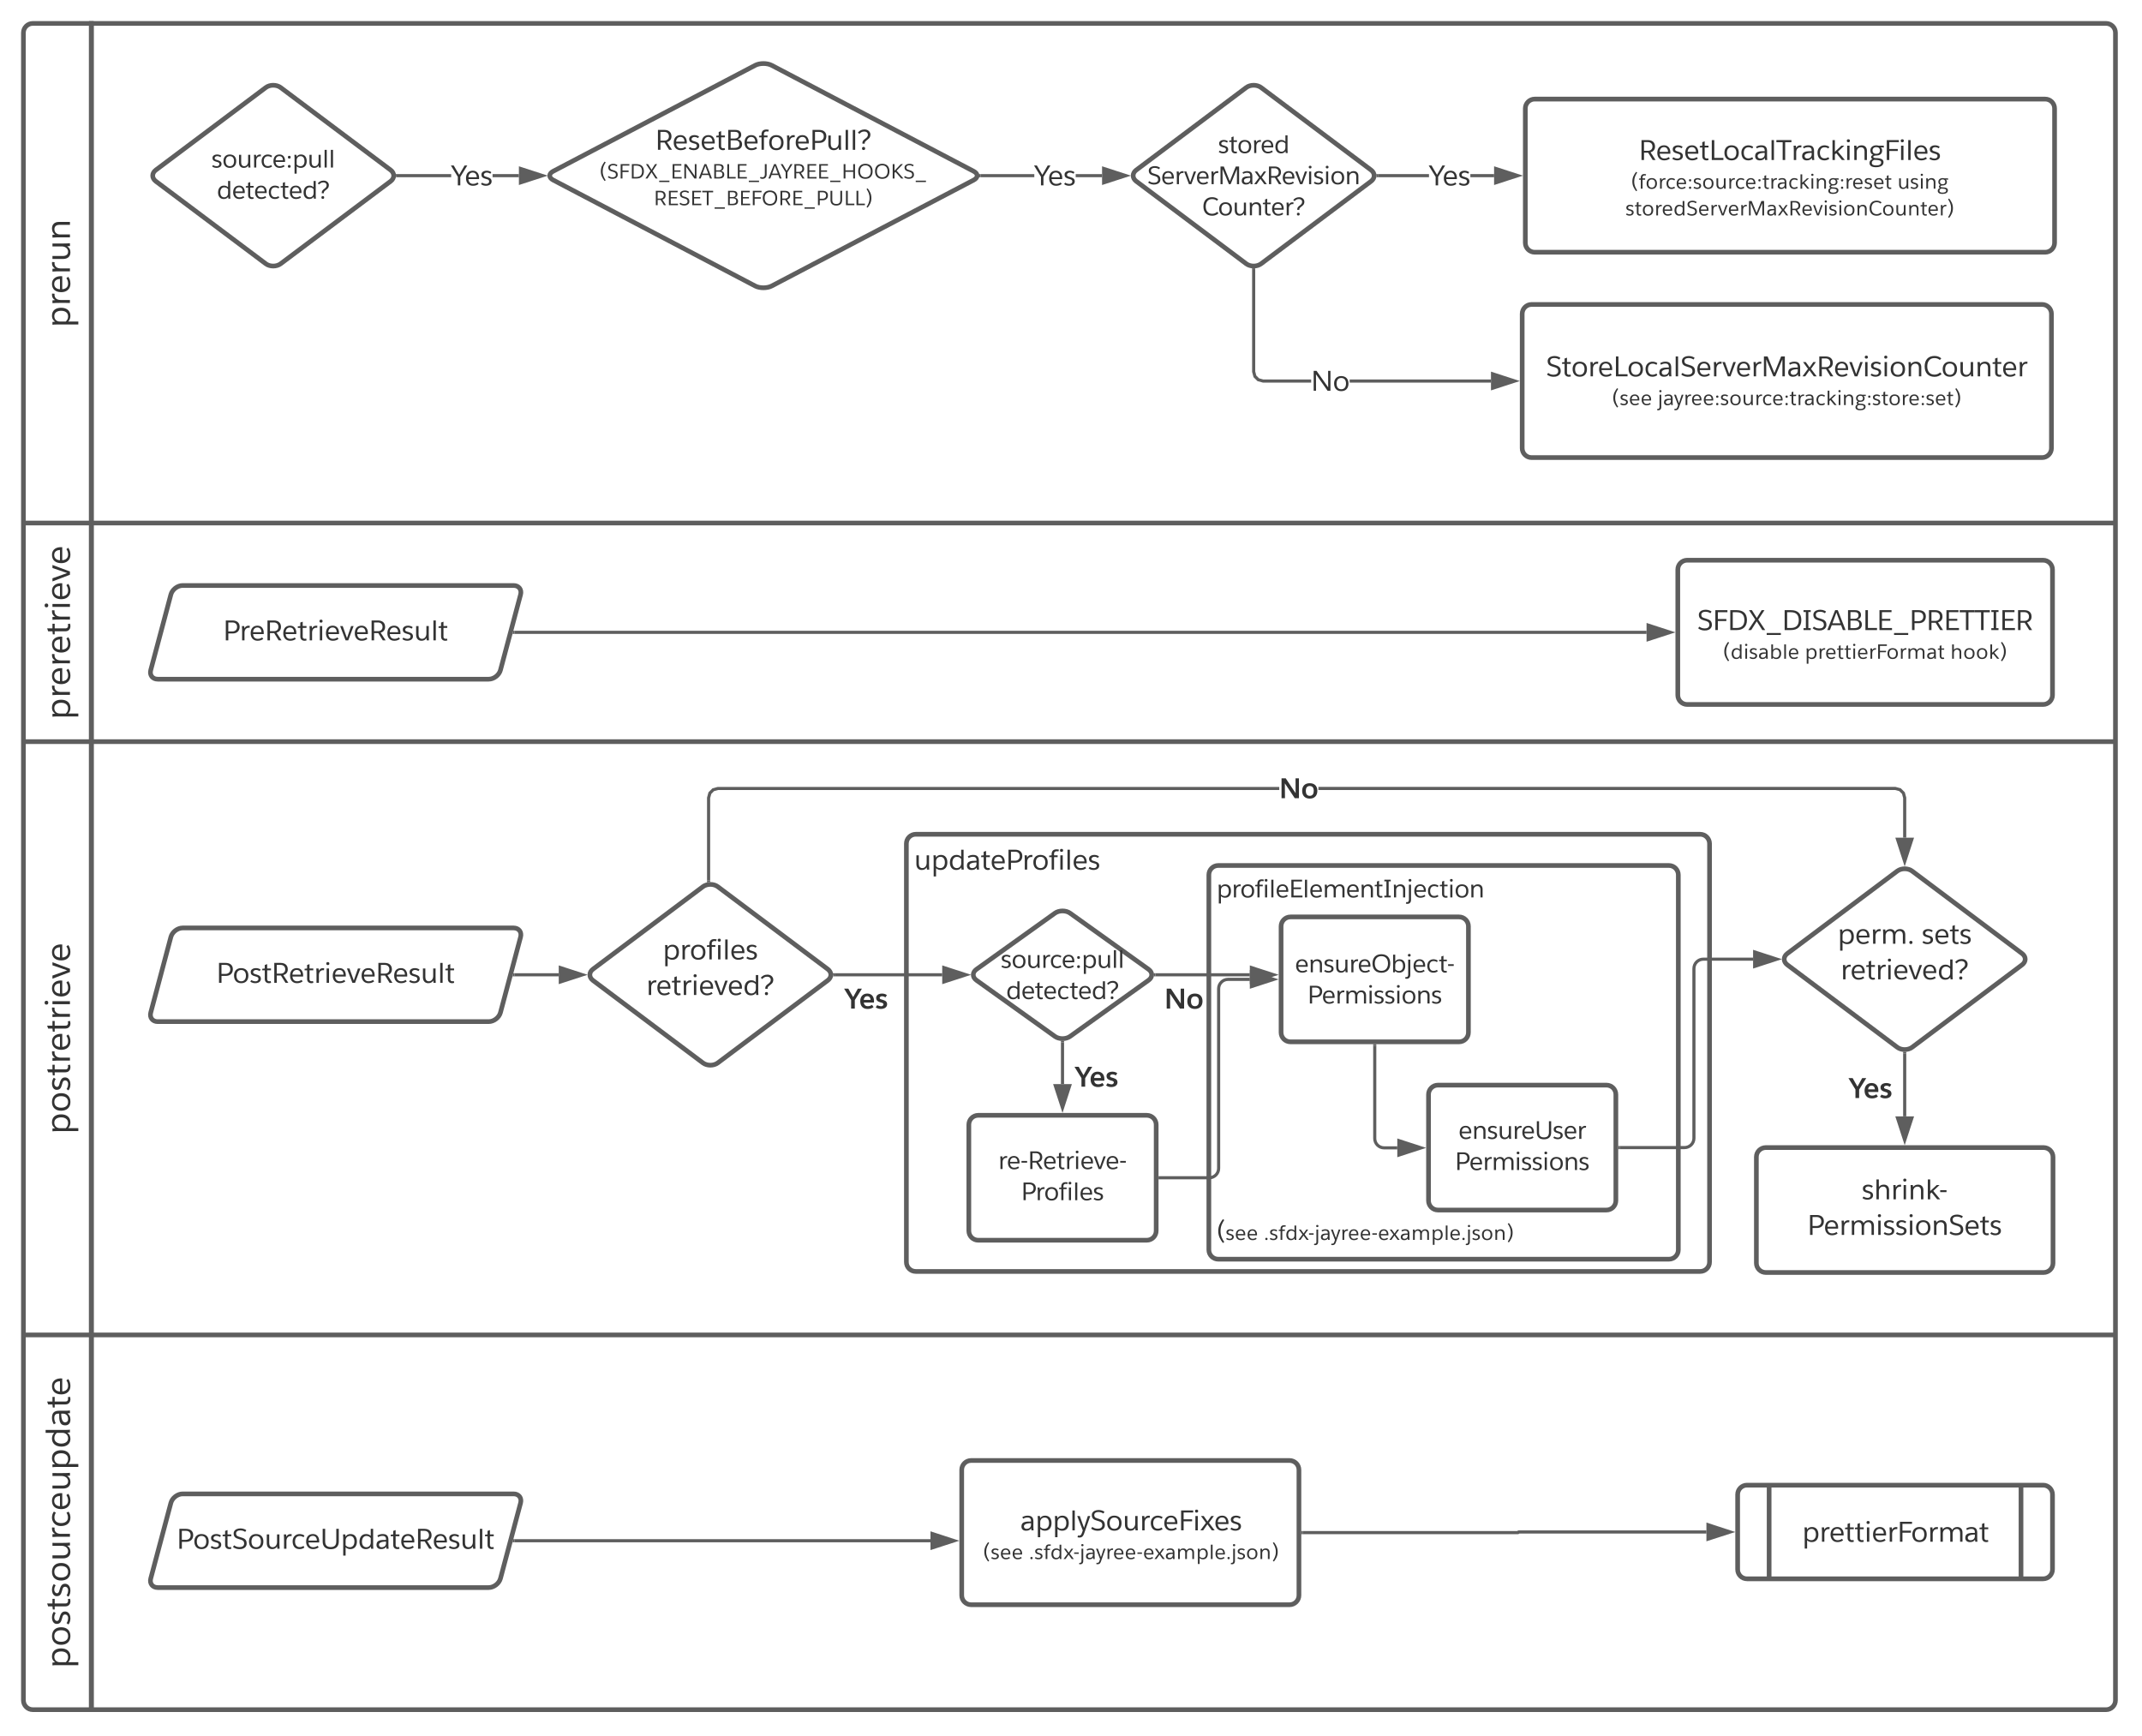 <svg xmlns="http://www.w3.org/2000/svg" xmlns:xlink="http://www.w3.org/1999/xlink" xmlns:lucid="lucid" width="1372" height="1112"><g transform="translate(-5 -5)" lucid:page-tab-id="0_0"><path d="M0 0h1870.87v1322.83H0z" fill="#fff"/><path d="M20 340V26c0-3.3 2.7-6 6-6h37.5v320zM20 340h43.5v140H20zM20 480h43.5v380H20zM63.5 1100H26c-3.3 0-6-2.7-6-6V860h43.5z" stroke="#5e5e5e" stroke-width="3" fill="#fff"/><path d="M63.5 20H1354c3.3 0 6 2.7 6 6v314H63.5zM63.5 340H1360v140H63.5zM63.5 480H1360v380H63.5zM1360 860v234c0 3.3-2.7 6-6 6H63.5V860z" stroke="#5e5e5e" stroke-width="3" fill="none"/><use xlink:href="#a" transform="matrix(-1.8369701987210297e-16,-1,1,-1.8369701987210297e-16,20,340) translate(125.278 29.8)"/><use xlink:href="#b" transform="matrix(-1.8369701987210297e-16,-1,1,-1.8369701987210297e-16,20,480) translate(14.233 29.8)"/><use xlink:href="#c" transform="matrix(-1.8369701987210297e-16,-1,1,-1.8369701987210297e-16,20,860) translate(128.678 29.8)"/><use xlink:href="#d" transform="matrix(-1.8369701987210297e-16,-1,1,-1.8369701987210297e-16,20,1100) translate(26.622 29.8)"/><path d="M1079.67 369.8c0-3.3 2.68-6 6-6h228c3.3 0 6 2.7 6 6v80.4c0 3.3-2.7 6-6 6h-228c-3.32 0-6-2.7-6-6z" stroke="#5e5e5e" stroke-width="3" fill="#fff"/><use xlink:href="#e" transform="matrix(1,0,0,1,1091.667,375.813) translate(0.498 32.729)"/><use xlink:href="#f" transform="matrix(1,0,0,1,1091.667,375.813) translate(16.953 51.112)"/><use xlink:href="#g" transform="matrix(1,0,0,1,1091.667,375.813) translate(69.46 51.112)"/><use xlink:href="#h" transform="matrix(1,0,0,1,1091.667,375.813) translate(162.593 51.112)"/><path d="M455.2 572.93c2.65-2 6.95-2 9.6 0l70.4 52.8c2.65 2 2.65 5.2 0 7.2l-70.4 52.8c-2.65 2-6.95 2-9.6 0l-70.4-52.8c-2.65-2-2.65-5.2 0-7.2z" stroke="#5e5e5e" stroke-width="3" fill="#fff"/><use xlink:href="#i" transform="matrix(1,0,0,1,385,574.329) translate(44.561 45.136)"/><use xlink:href="#j" transform="matrix(1,0,0,1,385,574.329) translate(34.018 67.927)"/><path d="M1220.2 562.93c2.65-2 6.95-2 9.6 0l70.4 52.8c2.65 2 2.65 5.2 0 7.2l-70.4 52.8c-2.65 2-6.95 2-9.6 0l-70.4-52.8c-2.65-2-2.65-5.2 0-7.2z" stroke="#5e5e5e" stroke-width="3" fill="#fff"/><use xlink:href="#k" transform="matrix(1,0,0,1,1150,564.329) translate(32.107 45.136)"/><use xlink:href="#l" transform="matrix(1,0,0,1,1150,564.329) translate(85.903 45.136)"/><use xlink:href="#j" transform="matrix(1,0,0,1,1150,564.329) translate(34.018 67.927)"/><path d="M1130 746c0-3.3 2.7-6 6-6h178c3.3 0 6 2.7 6 6v68c0 3.3-2.7 6-6 6h-178c-3.3 0-6-2.7-6-6z" stroke="#5e5e5e" stroke-width="3" fill="#fff"/><use xlink:href="#m" transform="matrix(1,0,0,1,1142,752) translate(55.489 21.136)"/><use xlink:href="#n" transform="matrix(1,0,0,1,1142,752) translate(20.76 43.927)"/><path d="M621 946.42c0-3.32 2.7-6 6-6h204c3.3 0 6 2.68 6 6v80.37c0 3.3-2.7 6-6 6H627c-3.3 0-6-2.7-6-6z" stroke="#5e5e5e" stroke-width="3" fill="#fff"/><use xlink:href="#o" transform="matrix(1,0,0,1,633,952.417) translate(25.504 32.729)"/><use xlink:href="#p" transform="matrix(1,0,0,1,633,952.417) translate(1.653 51.112)"/><use xlink:href="#q" transform="matrix(1,0,0,1,633,952.417) translate(30.96 51.112)"/><path d="M585.56 545.33c0-3.3 2.68-6 6-6H1094c3.3 0 6 2.7 6 6v268c0 3.3-2.7 6-6 6H591.56c-3.32 0-6-2.7-6-6z" stroke="#5e5e5e" stroke-width="3" fill="#fff"/><use xlink:href="#r" transform="matrix(1,0,0,1,590.555,544.329) translate(0 17.636)"/><path d="M625.56 725.33c0-3.3 2.68-6 6-6h108c3.3 0 6 2.7 6 6v68c0 3.3-2.7 6-6 6h-108c-3.32 0-6-2.7-6-6z" stroke="#5e5e5e" stroke-width="3" fill="#fff"/><use xlink:href="#s" transform="matrix(1,0,0,1,637.555,731.329) translate(6.879 22.431)"/><use xlink:href="#t" transform="matrix(1,0,0,1,637.555,731.329) translate(21.602 42.373)"/><path d="M779.3 565.33c0-3.3 2.7-6 6-6H1074c3.3 0 6 2.7 6 6v240.15c0 3.32-2.7 6-6 6H785.3c-3.3 0-6-2.68-6-6z" stroke="#5e5e5e" stroke-width="3" fill="#fff"/><use xlink:href="#u" transform="matrix(1,0,0,1,784.305,564.329) translate(0 15.431)"/><use xlink:href="#v" transform="matrix(1,0,0,1,784.305,564.329) translate(0 35.373)"/><use xlink:href="#v" transform="matrix(1,0,0,1,784.305,564.329) translate(0 55.316)"/><use xlink:href="#v" transform="matrix(1,0,0,1,784.305,564.329) translate(0 75.258)"/><use xlink:href="#v" transform="matrix(1,0,0,1,784.305,564.329) translate(0 95.2)"/><use xlink:href="#v" transform="matrix(1,0,0,1,784.305,564.329) translate(0 115.142)"/><use xlink:href="#v" transform="matrix(1,0,0,1,784.305,564.329) translate(0 135.084)"/><use xlink:href="#v" transform="matrix(1,0,0,1,784.305,564.329) translate(0 155.027)"/><use xlink:href="#v" transform="matrix(1,0,0,1,784.305,564.329) translate(0 174.969)"/><use xlink:href="#v" transform="matrix(1,0,0,1,784.305,564.329) translate(0 194.911)"/><use xlink:href="#v" transform="matrix(1,0,0,1,784.305,564.329) translate(0 214.853)"/><use xlink:href="#w" transform="matrix(1,0,0,1,784.305,564.329) translate(0 234.796)"/><use xlink:href="#q" transform="matrix(1,0,0,1,784.305,564.329) translate(30.124 234.796)"/><path d="M825.56 598.27c0-3.3 2.68-6 6-6h108c3.3 0 6 2.7 6 6v68c0 3.3-2.7 6-6 6h-108c-3.32 0-6-2.7-6-6z" stroke="#5e5e5e" stroke-width="3" fill="#fff"/><use xlink:href="#x" transform="matrix(1,0,0,1,837.555,604.27) translate(-3.154 23.489)"/><use xlink:href="#y" transform="matrix(1,0,0,1,837.555,604.27) translate(5.012 43.431)"/><path d="M920 706c0-3.3 2.7-6 6-6h108c3.3 0 6 2.7 6 6v68c0 3.3-2.7 6-6 6H926c-3.3 0-6-2.7-6-6z" stroke="#5e5e5e" stroke-width="3" fill="#fff"/><use xlink:href="#z" transform="matrix(1,0,0,1,932,712) translate(7.151 22.431)"/><use xlink:href="#y" transform="matrix(1,0,0,1,932,712) translate(5.012 42.373)"/><path d="M839.5 986.6h137.8c.1 0 .2-.1.2-.2 0-.12.1-.2.2-.2H1098" stroke="#5e5e5e" stroke-width="2" fill="none"/><path d="M839.53 987.6h-1.03v-2h1.03z" fill="#5e5e5e"/><path d="M1113.26 986.2L1099 990.8v-9.27z" stroke="#5e5e5e" stroke-width="2" fill="#5e5e5e"/><path d="M1118 962.2c0-3.33 2.7-6 6-6h189.67c3.3 0 6 2.67 6 6v48c0 3.3-2.7 6-6 6H1124c-3.3 0-6-2.7-6-6z" stroke="#5e5e5e" stroke-width="3" fill="#fff"/><path d="M1138.17 956.2v60m161.33-60v60" stroke="#5e5e5e" stroke-width="3" fill="none"/><use xlink:href="#A" transform="matrix(1,0,0,1,1148.208,961.187) translate(11.204 31.24)"/><path d="M685.56 672.66v26.67" stroke="#5e5e5e" stroke-width="2" fill="none"/><path d="M686.56 671.68v1h-2v-1.03z" fill="#5e5e5e"/><path d="M685.56 714.6l-4.64-14.27h9.27z" stroke="#5e5e5e" stroke-width="2" fill="#5e5e5e"/><use xlink:href="#B" transform="matrix(1,0,0,1,693.555,683.351) translate(0 17.636)"/><path d="M748.06 759.33h31.5c3.3 0 6-2.7 6-6V638.27c0-3.3 2.68-6 6-6h14" stroke="#5e5e5e" stroke-width="2" fill="none"/><path d="M748.08 760.33h-1.02v-2h1.02z" fill="#5e5e5e"/><path d="M820.82 632.27l-14.27 4.64v-9.27z" stroke="#5e5e5e" stroke-width="2" fill="#5e5e5e"/><path d="M680.68 589.88c2.7-1.93 7.06-1.93 9.75 0l50.25 35.96c2.7 1.93 2.7 5.05 0 6.98l-50.25 35.96c-2.7 1.93-7.06 1.93-9.75 0l-50.25-35.96c-2.7-1.93-2.7-5.05 0-6.98z" stroke="#5e5e5e" stroke-width="3" fill="#fff"/><use xlink:href="#C" transform="matrix(1,0,0,1,630.555,591.389) translate(15.45 33.489)"/><use xlink:href="#D" transform="matrix(1,0,0,1,630.555,591.389) translate(18.872 53.431)"/><path d="M824.4 511H465l-2.63.7-1.78 1.8-.72 2.63V569h-2v-53.13l.92-3.42 2.53-2.53 3.4-.92h359.68zm398.15-1.08l2.53 2.53.92 3.42v25.63h-2v-25.37l-.7-2.64-1.8-1.8-2.63-.7h-369.4v-2h369.66z" fill="#5e5e5e"/><path d="M459.88 570l-.9-.02-1.1.24v-1.25h2zM1225 556.76l-4.64-14.26h9.28z" fill="#5e5e5e"/><path d="M1225 560l-6-18.5h12zm-3.26-16.5l3.26 10.03 3.26-10.03z" fill="#5e5e5e"/><use xlink:href="#E" transform="matrix(1,0,0,1,824.414,498.604) translate(0 17.636)"/><path d="M539.6 629.33h68.92" stroke="#5e5e5e" stroke-width="2" fill="none"/><path d="M539.64 630.33h-1.1l.18-.4-.28-1.6h1.2z" fill="#5e5e5e"/><path d="M623.8 629.33l-14.28 4.63v-9.27z" stroke="#5e5e5e" stroke-width="2" fill="#5e5e5e"/><use xlink:href="#B" transform="matrix(1,0,0,1,546.003,633.329) translate(0 17.636)"/><path d="M745.1 629.33h60.45" stroke="#5e5e5e" stroke-width="2" fill="none"/><path d="M745.1 630.33h-1l.1-.2-.26-1.8h1.17z" fill="#5e5e5e"/><path d="M820.82 629.33l-14.27 4.63v-9.27z" stroke="#5e5e5e" stroke-width="2" fill="#5e5e5e"/><use xlink:href="#E" transform="matrix(1,0,0,1,750.859,633.329) translate(0 17.636)"/><path d="M1225 679.66V720" stroke="#5e5e5e" stroke-width="2" fill="none"/><path d="M1226 678.68v1h-2v-1.05z" fill="#5e5e5e"/><path d="M1225 735.26l-4.64-14.26h9.28z" stroke="#5e5e5e" stroke-width="2" fill="#5e5e5e"/><use xlink:href="#B" transform="matrix(1,0,0,1,1189.302,690.624) translate(0 17.636)"/><path d="M1042.5 740h41.5c3.3 0 6-2.7 6-6V625.33c0-3.3 2.7-6 6-6h31.9" stroke="#5e5e5e" stroke-width="2" fill="none"/><path d="M1042.53 741h-1.03v-2h1.03z" fill="#5e5e5e"/><path d="M1143.15 619.33l-14.26 4.63v-9.27z" stroke="#5e5e5e" stroke-width="2" fill="#5e5e5e"/><path d="M114.45 385.8c.86-3.2 4.24-5.8 7.55-5.8h212c3.3 0 5.3 2.6 4.45 5.8l-12.9 48.4c-.86 3.2-4.24 5.8-7.55 5.8H106c-3.3 0-5.3-2.6-4.45-5.8z" stroke="#5e5e5e" stroke-width="3" fill="#fff"/><use xlink:href="#F" transform="matrix(1,0,0,1,105,385) translate(43.023 30.136)"/><path d="M114.45 605.13c.86-3.2 4.24-5.8 7.55-5.8h212c3.3 0 5.3 2.6 4.45 5.8l-12.9 48.4c-.86 3.2-4.24 5.8-7.55 5.8H106c-3.3 0-5.3-2.6-4.45-5.8z" stroke="#5e5e5e" stroke-width="3" fill="#fff"/><use xlink:href="#G" transform="matrix(1,0,0,1,105,604.329) translate(38.667 30.136)"/><path d="M114.45 967.6c.86-3.2 4.24-5.8 7.55-5.8h212c3.3 0 5.3 2.6 4.45 5.8l-12.9 48.4c-.86 3.2-4.24 5.8-7.55 5.8H106c-3.3 0-5.3-2.6-4.45-5.8z" stroke="#5e5e5e" stroke-width="3" fill="#fff"/><use xlink:href="#H" transform="matrix(1,0,0,1,105,966.791) translate(13.263 30.136)"/><path d="M334.55 410h725.1" stroke="#5e5e5e" stroke-width="2" fill="none"/><path d="M334.58 411h-1.3l.54-2h.76z" fill="#5e5e5e"/><path d="M1074.93 410l-14.27 4.64v-9.28z" stroke="#5e5e5e" stroke-width="2" fill="#5e5e5e"/><path d="M334.55 629.33h28.34" stroke="#5e5e5e" stroke-width="2" fill="none"/><path d="M334.58 630.33h-1.3l.54-2h.76z" fill="#5e5e5e"/><path d="M378.15 629.33l-14.26 4.63v-9.27z" stroke="#5e5e5e" stroke-width="2" fill="#5e5e5e"/><path d="M334.55 991.8H601" stroke="#5e5e5e" stroke-width="2" fill="none"/><path d="M334.58 992.8h-1.3l.54-2h.76z" fill="#5e5e5e"/><path d="M616.26 991.8L602 996.42v-9.27z" stroke="#5e5e5e" stroke-width="2" fill="#5e5e5e"/><path d="M885.56 674.77v59.4c0 3.32 2.68 6 6 6H900" stroke="#5e5e5e" stroke-width="2" fill="none"/><path d="M886.56 674.8h-2v-1.03h2z" fill="#5e5e5e"/><path d="M915.26 740.18L901 744.8v-9.26z" stroke="#5e5e5e" stroke-width="2" fill="#5e5e5e"/><path d="M982 74.46c0-3.3 2.7-6 6-6h327c3.3 0 6 2.7 6 6v86.08c0 3.3-2.7 6-6 6H988c-3.3 0-6-2.7-6-6z" stroke="#5e5e5e" stroke-width="3" fill="#fff"/><use xlink:href="#I" transform="matrix(1,0,0,1,994,80.464) translate(60.807 27.011)"/><use xlink:href="#J" transform="matrix(1,0,0,1,994,80.464) translate(55.727 45.393)"/><use xlink:href="#K" transform="matrix(1,0,0,1,994,80.464) translate(226.407 45.393)"/><use xlink:href="#L" transform="matrix(1,0,0,1,994,80.464) translate(52.153 62.486)"/><path d="M175.2 61.1c2.65-2 6.95-2 9.6 0l70.4 52.8c2.65 2 2.65 5.2 0 7.2l-70.4 52.8c-2.65 2-6.95 2-9.6 0l-70.4-52.8c-2.65-2-2.65-5.2 0-7.2z" stroke="#5e5e5e" stroke-width="3" fill="#fff"/><g><use xlink:href="#M" transform="matrix(1,0,0,1,105,62.5) translate(35.455 49.806)"/><use xlink:href="#N" transform="matrix(1,0,0,1,105,62.5) translate(38.877 69.748)"/></g><path d="M803.2 61.1c2.65-2 6.95-2 9.6 0l70.4 52.8c2.65 2 2.65 5.2 0 7.2l-70.4 52.8c-2.65 2-6.95 2-9.6 0l-70.4-52.8c-2.65-2-2.65-5.2 0-7.2z" stroke="#5e5e5e" stroke-width="3" fill="#fff"/><g><use xlink:href="#O" transform="matrix(1,0,0,1,733,62.5) translate(52.227 40.518)"/><use xlink:href="#P" transform="matrix(1,0,0,1,733,62.5) translate(6.937 60.46)"/><use xlink:href="#Q" transform="matrix(1,0,0,1,733,62.5) translate(42.038 80.402)"/></g><path d="M920.3 118.5h-32.7v-2h32.7zm41.7 0h-15.2v-2H962z" fill="#5e5e5e"/><path d="M887.64 118.5h-1.1l.18-.4-.28-1.6h1.2zM977.26 117.5L963 122.14v-9.28z" fill="#5e5e5e"/><path d="M980.5 117.5l-18.5 6v-12zm-16.5 3.26l10.03-3.26-10.03-3.26z" fill="#5e5e5e"/><g><use xlink:href="#R" transform="matrix(1,0,0,1,920.311,106.104) translate(0.005 17.636)"/></g><path d="M980 206c0-3.3 2.7-6 6-6h327c3.3 0 6 2.7 6 6v86.07c0 3.3-2.7 6-6 6H986c-3.3 0-6-2.7-6-6z" stroke="#5e5e5e" stroke-width="3" fill="#fff"/><g><use xlink:href="#S" transform="matrix(1,0,0,1,992,212) translate(3.331 34.042)"/><use xlink:href="#T" transform="matrix(1,0,0,1,992,212) translate(45.54 52.424)"/><use xlink:href="#U" transform="matrix(1,0,0,1,992,212) translate(74.847 52.424)"/></g><path d="M809 242.9l.7 2.65 1.8 1.77 2.63.72h30.7v2h-30.96l-3.42-.93-2.53-2.52-.92-3.4v-65.35h2zm151 5.14v2h-90.52v-2z" fill="#5e5e5e"/><path d="M809 176.85v1h-2v-1.04zM975.26 249.04L961 253.67v-9.27z" fill="#5e5e5e"/><path d="M978.5 249.04l-18.5 6v-12.02zM962 252.3l10.03-3.26-10.03-3.26z" fill="#5e5e5e"/><g><use xlink:href="#V" transform="matrix(1,0,0,1,844.818,237.64) translate(0.005 17.636)"/></g><path d="M488.7 46.85c2.92-1.54 7.68-1.54 10.6 0l129.4 67.86c2.92 1.55 2.92 4.05 0 5.6l-129.4 67.85c-2.92 1.54-7.68 1.54-10.6 0L359.3 120.3c-2.92-1.55-2.92-4.05 0-5.6z" stroke="#5e5e5e" stroke-width="3" fill="#fff"/><g><use xlink:href="#W" transform="matrix(1,0,0,1,359,49.06) translate(65.814 51.886)"/><use xlink:href="#X" transform="matrix(1,0,0,1,359,49.06) translate(30.018 70.268)"/><use xlink:href="#Y" transform="matrix(1,0,0,1,359,49.06) translate(64.912 87.361)"/></g><path d="M294 118.5h-34.4v-2H294zm43.37 0H320.5v-2h16.87z" fill="#5e5e5e"/><path d="M259.64 118.5h-1.1l.18-.4-.28-1.6h1.2zM352.64 117.5l-14.27 4.64v-9.28z" fill="#5e5e5e"/><path d="M355.87 117.5l-18.5 6v-12zm-16.5 3.26l10.03-3.26-10.03-3.26z" fill="#5e5e5e"/><g><use xlink:href="#R" transform="matrix(1,0,0,1,293.998,106.104) translate(0.005 17.636)"/></g><path d="M667.5 118.5h-34.37v-2h34.38zm43.4 0H694v-2h16.9z" fill="#5e5e5e"/><path d="M633.15 118.5H632l.24-2h.9zM726.15 117.5l-14.26 4.64v-9.28z" fill="#5e5e5e"/><path d="M729.4 117.5l-18.5 6v-12zm-16.5 3.26l10.02-3.26-10.03-3.26z" fill="#5e5e5e"/><g><use xlink:href="#R" transform="matrix(1,0,0,1,667.513,106.104) translate(0.005 17.636)"/></g><defs><path fill="#333" d="M349-523c153 3 224 114 224 268 0 156-81 269-235 269-65 0-120-21-167-63v293H86v-639c0-37-2-75-7-114h81c5 21 3 52 9 78 33-55 92-94 180-92zM320-54c111 1 165-88 165-201 0-111-49-200-153-200-99 0-161 67-161 165v169c42 40 76 65 149 67" id="Z"/><path fill="#333" d="M353-447c-118-18-182 64-182 174V0H86c-3-170 7-349-7-509h81c5 22 3 54 9 81 32-70 98-104 189-92" id="aa"/><path fill="#333" d="M288-523c162-3 241 129 226 299H136c6 100 61 171 167 170 70-1 110-20 156-50l38 55c-54 38-112 62-199 63C141 16 48-99 50-257c3-159 80-263 238-266zm145 233c-2-96-49-168-146-168-96 0-149 75-152 168h298" id="ab"/><path fill="#333" d="M270 14C144 14 79-74 79-197v-312h86v300c0 89 37 155 125 155 95 0 154-86 154-183v-272h85c3 170-7 349 7 509h-81c-5-20-3-53-9-81-37 63-95 95-176 95" id="ac"/><path fill="#333" d="M323-452c-91 0-152 70-152 160V0H86c-3-170 7-349-7-509h81c5 17 3 46 9 72 33-51 94-86 177-86 122 0 189 80 189 194V0h-85v-312c-1-82-40-140-127-140" id="ad"/><g id="a"><use transform="matrix(0.022,0,0,0.022,0,0)" xlink:href="#Z"/><use transform="matrix(0.022,0,0,0.022,13.822,0)" xlink:href="#aa"/><use transform="matrix(0.022,0,0,0.022,21.489,0)" xlink:href="#ab"/><use transform="matrix(0.022,0,0,0.022,34.044,0)" xlink:href="#aa"/><use transform="matrix(0.022,0,0,0.022,42.133,0)" xlink:href="#ac"/><use transform="matrix(0.022,0,0,0.022,55.8,0)" xlink:href="#ad"/></g><path fill="#333" d="M328 1C218 40 105-8 105-130v-314H15v-55l89-10v-125l86-30v155h135v65H190v307c-6 76 60 95 125 75" id="ae"/><path fill="#333" d="M172 0H87v-509h85V0zm-42-631c-37 0-55-19-56-52 0-36 19-54 56-54s55 18 55 54c-1 33-19 52-55 52" id="af"/><path fill="#333" d="M293 0h-95L4-509h91L246-85h3l146-424h88" id="ag"/><g id="b"><use transform="matrix(0.022,0,0,0.022,0,0)" xlink:href="#Z"/><use transform="matrix(0.022,0,0,0.022,13.822,0)" xlink:href="#aa"/><use transform="matrix(0.022,0,0,0.022,21.489,0)" xlink:href="#ab"/><use transform="matrix(0.022,0,0,0.022,34.044,0)" xlink:href="#aa"/><use transform="matrix(0.022,0,0,0.022,41.711,0)" xlink:href="#ab"/><use transform="matrix(0.022,0,0,0.022,54.133,0)" xlink:href="#ae"/><use transform="matrix(0.022,0,0,0.022,62.067,0)" xlink:href="#aa"/><use transform="matrix(0.022,0,0,0.022,70.156,0)" xlink:href="#af"/><use transform="matrix(0.022,0,0,0.022,75.889,0)" xlink:href="#ab"/><use transform="matrix(0.022,0,0,0.022,88.289,0)" xlink:href="#ag"/><use transform="matrix(0.022,0,0,0.022,98.978,0)" xlink:href="#ab"/></g><path fill="#333" d="M305-523c165 3 256 102 256 267 0 164-91 270-256 270C141 14 52-92 50-256c-2-160 95-269 255-267zm0 68c-116 0-167 83-167 199S190-54 305-54c116 0 169-86 169-202 0-117-53-199-169-199" id="ah"/><path fill="#333" d="M41-381c-4-162 252-177 353-88l-38 53c-39-27-82-41-128-41-98 0-143 107-54 139 97 35 229 46 229 174C403 35 133 53 25-45l39-53c42 28 78 41 142 45 80 4 134-58 99-129-26-31-59-35-113-51-89-25-148-50-151-148" id="ai"/><g id="c"><use transform="matrix(0.022,0,0,0.022,0,0)" xlink:href="#Z"/><use transform="matrix(0.022,0,0,0.022,13.822,0)" xlink:href="#ah"/><use transform="matrix(0.022,0,0,0.022,27.4,0)" xlink:href="#ai"/><use transform="matrix(0.022,0,0,0.022,37.222,0)" xlink:href="#ae"/><use transform="matrix(0.022,0,0,0.022,45.156,0)" xlink:href="#aa"/><use transform="matrix(0.022,0,0,0.022,52.822,0)" xlink:href="#ab"/><use transform="matrix(0.022,0,0,0.022,65.244,0)" xlink:href="#ae"/><use transform="matrix(0.022,0,0,0.022,73.178,0)" xlink:href="#aa"/><use transform="matrix(0.022,0,0,0.022,81.267,0)" xlink:href="#af"/><use transform="matrix(0.022,0,0,0.022,87,0)" xlink:href="#ab"/><use transform="matrix(0.022,0,0,0.022,99.4,0)" xlink:href="#ag"/><use transform="matrix(0.022,0,0,0.022,110.089,0)" xlink:href="#ab"/></g><path fill="#333" d="M50-255c-6-191 150-312 344-253 29 10 54 23 77 40l-34 59c-39-29-84-43-135-43-113-1-166 83-166 197 0 112 54 199 165 197 46 0 92-14 137-43l31 60C418-4 360 14 295 14 131 13 55-96 50-255" id="aj"/><path fill="#333" d="M50-253c3-155 81-270 235-270 68 0 123 22 166 66v-251h85v595c0 37 2 74 7 113h-79c-6-29-4-58-9-76-38 60-99 90-182 90C125 14 47-103 50-253zM292-54c94 1 159-71 159-165v-160c-36-45-79-74-154-75-104-1-159 92-159 201 0 111 50 197 154 199" id="ak"/><path fill="#333" d="M206 14C109 15 40-41 42-139c1-169 156-177 340-175 7-97-33-143-126-142-54 0-105 14-153 43l-30-57c57-35 120-53 188-53 141 0 204 63 206 202 1 110-5 220 7 321h-78c-5-29-7-52-7-69h-3c-38 54-89 83-180 83zm22-67c89-2 148-53 154-135v-66s-251-9-252 110c0 59 38 91 98 91" id="al"/><g id="d"><use transform="matrix(0.022,0,0,0.022,0,0)" xlink:href="#Z"/><use transform="matrix(0.022,0,0,0.022,13.822,0)" xlink:href="#ah"/><use transform="matrix(0.022,0,0,0.022,27.4,0)" xlink:href="#ai"/><use transform="matrix(0.022,0,0,0.022,37.222,0)" xlink:href="#ae"/><use transform="matrix(0.022,0,0,0.022,45.156,0)" xlink:href="#ai"/><use transform="matrix(0.022,0,0,0.022,54.978,0)" xlink:href="#ah"/><use transform="matrix(0.022,0,0,0.022,68.556,0)" xlink:href="#ac"/><use transform="matrix(0.022,0,0,0.022,82.222,0)" xlink:href="#aa"/><use transform="matrix(0.022,0,0,0.022,89.889,0)" xlink:href="#aj"/><use transform="matrix(0.022,0,0,0.022,100.711,0)" xlink:href="#ab"/><use transform="matrix(0.022,0,0,0.022,113.267,0)" xlink:href="#ac"/><use transform="matrix(0.022,0,0,0.022,126.933,0)" xlink:href="#Z"/><use transform="matrix(0.022,0,0,0.022,140.756,0)" xlink:href="#ak"/><use transform="matrix(0.022,0,0,0.022,154.556,0)" xlink:href="#al"/><use transform="matrix(0.022,0,0,0.022,166.556,0)" xlink:href="#ae"/><use transform="matrix(0.022,0,0,0.022,174.2,0)" xlink:href="#ab"/></g><path fill="#333" d="M519-192C526 49 168 67 30-66l45-56c53 42 105 63 193 64 90 1 164-42 161-131-3-108-85-124-177-151-113-33-191-67-197-195-9-210 320-235 451-122l-40 58c-51-32-98-52-175-53-81-1-152 34-149 111 4 95 69 103 160 131 125 38 213 72 217 218" id="am"/><path fill="#333" d="M520-635H179v242h302v72H179V0H90v-708h430v73" id="an"/><path fill="#333" d="M316-708c234 0 367 116 367 353C683-126 546 1 318 0H90v-708h226zm-7 634c186-1 284-92 283-281 0-187-94-280-282-280H178v561h131" id="ao"/><path fill="#333" d="M610 0H507c-66-104-133-207-199-311C242-208 177-104 111 0H7c83-125 166-250 249-374L34-708h102l174 277 173-277h100c-73 112-151 224-221 336" id="ap"/><path fill="#333" d="M557 174H53v-69h504v69" id="aq"/><path fill="#333" d="M226-68h84V0H54v-68h84v-574H54v-66h256v66h-84v574" id="ar"/><path fill="#333" d="M495-172H163L97 0H4l280-708h93L655 0h-96zm-307-69h282L329-624" id="as"/><path fill="#333" d="M339-708c123 1 213 48 213 173 0 88-60 143-128 162 94 11 159 73 159 177C583-58 480-1 344 0H90v-708h249zm-21 307c84 0 146-41 145-124 0-77-48-115-144-115H176v239h142zm174 196c-2-92-65-133-161-132H176v268c152 2 319 17 316-136" id="at"/><path fill="#333" d="M179-75h324V0H90v-708h89v633" id="au"/><path fill="#333" d="M519-637H178v238h297v68H178v258h358V0H90v-708h429v71" id="av"/><path fill="#333" d="M329-708c148 1 256 75 253 230-3 151-104 233-251 233H179V0H90v-708h239zm162 231c0-108-70-160-170-160H178v320h145c95 0 168-60 168-160" id="aw"/><path fill="#333" d="M571-480c1 116-68 180-159 207L590 0H488L327-259H179V0H90v-708h233c148 3 246 78 248 228zm-91 0c0-100-69-157-163-157H178v310h142c93 0 160-56 160-153" id="ax"/><path fill="#333" d="M540-633H317V0h-89v-633H4v-75h536v75" id="ay"/><g id="e"><use transform="matrix(0.018,0,0,0.018,0,0)" xlink:href="#am"/><use transform="matrix(0.018,0,0,0.018,9.938,0)" xlink:href="#an"/><use transform="matrix(0.018,0,0,0.018,19.502,0)" xlink:href="#ao"/><use transform="matrix(0.018,0,0,0.018,32.516,0)" xlink:href="#ap"/><use transform="matrix(0.018,0,0,0.018,43.484,0)" xlink:href="#aq"/><use transform="matrix(0.018,0,0,0.018,54.329,0)" xlink:href="#ao"/><use transform="matrix(0.018,0,0,0.018,67.058,0)" xlink:href="#ar"/><use transform="matrix(0.018,0,0,0.018,73.351,0)" xlink:href="#am"/><use transform="matrix(0.018,0,0,0.018,83.182,0)" xlink:href="#as"/><use transform="matrix(0.018,0,0,0.018,94.916,0)" xlink:href="#at"/><use transform="matrix(0.018,0,0,0.018,106.062,0)" xlink:href="#au"/><use transform="matrix(0.018,0,0,0.018,115.058,0)" xlink:href="#av"/><use transform="matrix(0.018,0,0,0.018,125.067,0)" xlink:href="#aq"/><use transform="matrix(0.018,0,0,0.018,135.911,0)" xlink:href="#aw"/><use transform="matrix(0.018,0,0,0.018,146.773,0)" xlink:href="#ax"/><use transform="matrix(0.018,0,0,0.018,157.956,0)" xlink:href="#av"/><use transform="matrix(0.018,0,0,0.018,167.964,0)" xlink:href="#ay"/><use transform="matrix(0.018,0,0,0.018,177.653,0)" xlink:href="#ay"/><use transform="matrix(0.018,0,0,0.018,187.342,0)" xlink:href="#ar"/><use transform="matrix(0.018,0,0,0.018,193.813,0)" xlink:href="#av"/><use transform="matrix(0.018,0,0,0.018,203.822,0)" xlink:href="#ax"/></g><path fill="#333" d="M248 123C149-15 64-138 64-354c0-214 86-341 184-477l55 35c-82 130-148 247-148 442S221-42 303 88" id="az"/><path fill="#333" d="M348-523c153 3 225 113 225 268 0 159-84 269-242 269-64 0-119-22-166-67l-8 53H87v-708h85v272h3c32-52 90-88 173-87zM321-54c109 1 165-89 165-201 0-111-49-200-153-200-99 0-161 67-161 165v169c40 39 78 65 149 67" id="aA"/><path fill="#333" d="M172-708V0H87v-708h85" id="aB"/><g id="f"><use transform="matrix(0.013,0,0,0.013,0,0)" xlink:href="#az"/><use transform="matrix(0.013,0,0,0.013,4.907,0)" xlink:href="#ak"/><use transform="matrix(0.013,0,0,0.013,13.187,0)" xlink:href="#af"/><use transform="matrix(0.013,0,0,0.013,16.627,0)" xlink:href="#ai"/><use transform="matrix(0.013,0,0,0.013,22.52,0)" xlink:href="#al"/><use transform="matrix(0.013,0,0,0.013,29.8,0)" xlink:href="#aA"/><use transform="matrix(0.013,0,0,0.013,38.093,0)" xlink:href="#aB"/><use transform="matrix(0.013,0,0,0.013,41.533,0)" xlink:href="#ab"/></g><path fill="#333" d="M315-453c-88 0-144 74-144 161V0H86c-3-170 7-349-7-509h81c5 17 3 46 9 72 30-48 90-86 168-86 89 0 140 43 168 103 32-60 90-104 179-103 122 1 187 78 187 197V0h-85v-314c-1-78-37-142-120-139-97 3-146 77-146 174V0h-85v-316c-1-77-39-137-120-137" id="aC"/><g id="g"><use transform="matrix(0.013,0,0,0.013,0,0)" xlink:href="#Z"/><use transform="matrix(0.013,0,0,0.013,8.293,0)" xlink:href="#aa"/><use transform="matrix(0.013,0,0,0.013,12.893,0)" xlink:href="#ab"/><use transform="matrix(0.013,0,0,0.013,20.347,0)" xlink:href="#ae"/><use transform="matrix(0.013,0,0,0.013,25.107,0)" xlink:href="#ae"/><use transform="matrix(0.013,0,0,0.013,29.867,0)" xlink:href="#af"/><use transform="matrix(0.013,0,0,0.013,33.307,0)" xlink:href="#ab"/><use transform="matrix(0.013,0,0,0.013,40.84,0)" xlink:href="#aa"/><use transform="matrix(0.013,0,0,0.013,45.693,0)" xlink:href="#an"/><use transform="matrix(0.013,0,0,0.013,52.2,0)" xlink:href="#ah"/><use transform="matrix(0.013,0,0,0.013,60.347,0)" xlink:href="#aa"/><use transform="matrix(0.013,0,0,0.013,65.2,0)" xlink:href="#aC"/><use transform="matrix(0.013,0,0,0.013,77.733,0)" xlink:href="#al"/><use transform="matrix(0.013,0,0,0.013,84.933,0)" xlink:href="#ae"/></g><path fill="#333" d="M324-452c-91 0-152 70-152 160V0H87v-708h85c1 89-3 184 2 270 34-50 90-85 174-85 123 0 188 80 188 194V0h-85v-312c-1-82-40-140-127-140" id="aD"/><path fill="#333" d="M221-244l-49 46V0H87v-708h85v414l231-215h102L280-299 527 0H421" id="aE"/><path fill="#333" d="M120-831c98 136 184 263 184 477 0 216-85 339-184 477L65 88c82-130 148-247 148-442S147-666 65-796" id="aF"/><g id="h"><use transform="matrix(0.013,0,0,0.013,0,0)" xlink:href="#aD"/><use transform="matrix(0.013,0,0,0.013,8.2,0)" xlink:href="#ah"/><use transform="matrix(0.013,0,0,0.013,16.347,0)" xlink:href="#ah"/><use transform="matrix(0.013,0,0,0.013,24.493,0)" xlink:href="#aE"/><use transform="matrix(0.013,0,0,0.013,31.547,0)" xlink:href="#aF"/></g><path fill="#333" d="M104-509c-11-136 44-213 171-213 33 0 62 4 89 13l-19 61c-85-20-162 3-156 97v42h128v65H189V0h-85v-444H15v-54" id="aG"/><g id="i"><use transform="matrix(0.018,0,0,0.018,0,0)" xlink:href="#Z"/><use transform="matrix(0.018,0,0,0.018,11.058,0)" xlink:href="#aa"/><use transform="matrix(0.018,0,0,0.018,17.191,0)" xlink:href="#ah"/><use transform="matrix(0.018,0,0,0.018,27.947,0)" xlink:href="#aG"/><use transform="matrix(0.018,0,0,0.018,33.813,0)" xlink:href="#af"/><use transform="matrix(0.018,0,0,0.018,38.4,0)" xlink:href="#aB"/><use transform="matrix(0.018,0,0,0.018,42.987,0)" xlink:href="#ab"/><use transform="matrix(0.018,0,0,0.018,53.031,0)" xlink:href="#ai"/></g><path fill="#333" d="M246-724c151-4 255 121 197 265-28 71-120 113-167 167-18 21-21 40-20 74h-81c-18-179 190-162 194-315 2-74-53-119-129-118-87 1-127 36-173 84l-54-46c57-65 119-108 233-111zM216 8c-38 0-55-20-56-55 0-37 19-56 56-56s55 19 55 56c0 35-18 55-55 55" id="aH"/><g id="j"><use transform="matrix(0.018,0,0,0.018,0,0)" xlink:href="#aa"/><use transform="matrix(0.018,0,0,0.018,6.133,0)" xlink:href="#ab"/><use transform="matrix(0.018,0,0,0.018,16.071,0)" xlink:href="#ae"/><use transform="matrix(0.018,0,0,0.018,22.418,0)" xlink:href="#aa"/><use transform="matrix(0.018,0,0,0.018,28.889,0)" xlink:href="#af"/><use transform="matrix(0.018,0,0,0.018,33.476,0)" xlink:href="#ab"/><use transform="matrix(0.018,0,0,0.018,43.396,0)" xlink:href="#ag"/><use transform="matrix(0.018,0,0,0.018,51.947,0)" xlink:href="#ab"/><use transform="matrix(0.018,0,0,0.018,61.991,0)" xlink:href="#ak"/><use transform="matrix(0.018,0,0,0.018,73.031,0)" xlink:href="#aH"/></g><path fill="#333" d="M134 8C96 8 79-12 78-47c0-37 19-56 56-56s55 19 55 56c0 35-18 55-55 55" id="aI"/><g id="k"><use transform="matrix(0.018,0,0,0.018,0,0)" xlink:href="#Z"/><use transform="matrix(0.018,0,0,0.018,11.058,0)" xlink:href="#ab"/><use transform="matrix(0.018,0,0,0.018,21.102,0)" xlink:href="#aa"/><use transform="matrix(0.018,0,0,0.018,27.573,0)" xlink:href="#aC"/><use transform="matrix(0.018,0,0,0.018,44.462,0)" xlink:href="#aI"/></g><g id="l"><use transform="matrix(0.018,0,0,0.018,0,0)" xlink:href="#ai"/><use transform="matrix(0.018,0,0,0.018,7.858,0)" xlink:href="#ab"/><use transform="matrix(0.018,0,0,0.018,17.796,0)" xlink:href="#ae"/><use transform="matrix(0.018,0,0,0.018,24.142,0)" xlink:href="#ai"/></g><path fill="#333" d="M269-256H44v-69h225v69" id="aJ"/><g id="m"><use transform="matrix(0.018,0,0,0.018,0,0)" xlink:href="#ai"/><use transform="matrix(0.018,0,0,0.018,7.858,0)" xlink:href="#aD"/><use transform="matrix(0.018,0,0,0.018,18.791,0)" xlink:href="#aa"/><use transform="matrix(0.018,0,0,0.018,25.262,0)" xlink:href="#af"/><use transform="matrix(0.018,0,0,0.018,29.849,0)" xlink:href="#ad"/><use transform="matrix(0.018,0,0,0.018,40.764,0)" xlink:href="#aE"/><use transform="matrix(0.018,0,0,0.018,49.458,0)" xlink:href="#aJ"/></g><g id="n"><use transform="matrix(0.018,0,0,0.018,0,0)" xlink:href="#aw"/><use transform="matrix(0.018,0,0,0.018,10.329,0)" xlink:href="#ab"/><use transform="matrix(0.018,0,0,0.018,20.373,0)" xlink:href="#aa"/><use transform="matrix(0.018,0,0,0.018,26.844,0)" xlink:href="#aC"/><use transform="matrix(0.018,0,0,0.018,43.733,0)" xlink:href="#af"/><use transform="matrix(0.018,0,0,0.018,48.32,0)" xlink:href="#ai"/><use transform="matrix(0.018,0,0,0.018,56.178,0)" xlink:href="#ai"/><use transform="matrix(0.018,0,0,0.018,64.036,0)" xlink:href="#af"/><use transform="matrix(0.018,0,0,0.018,68.622,0)" xlink:href="#ah"/><use transform="matrix(0.018,0,0,0.018,79.484,0)" xlink:href="#ad"/><use transform="matrix(0.018,0,0,0.018,90.4,0)" xlink:href="#am"/><use transform="matrix(0.018,0,0,0.018,100.338,0)" xlink:href="#ab"/><use transform="matrix(0.018,0,0,0.018,110.276,0)" xlink:href="#ae"/><use transform="matrix(0.018,0,0,0.018,116.622,0)" xlink:href="#ai"/></g><path fill="#333" d="M245 124c-31 80-63 130-160 133-26 0-50-4-71-12l17-63C159 220 168 89 202 3L4-509h92c50 139 97 282 150 419l136-419h87" id="aK"/><path fill="#333" d="M517 0H415L259-214 109 0H9l198-267L31-509h97l135 193 134-193h92L315-267" id="aL"/><g id="o"><use transform="matrix(0.018,0,0,0.018,0,0)" xlink:href="#al"/><use transform="matrix(0.018,0,0,0.018,9.707,0)" xlink:href="#Z"/><use transform="matrix(0.018,0,0,0.018,20.764,0)" xlink:href="#Z"/><use transform="matrix(0.018,0,0,0.018,31.822,0)" xlink:href="#aB"/><use transform="matrix(0.018,0,0,0.018,36.409,0)" xlink:href="#aK"/><use transform="matrix(0.018,0,0,0.018,44.836,0)" xlink:href="#am"/><use transform="matrix(0.018,0,0,0.018,54.773,0)" xlink:href="#ah"/><use transform="matrix(0.018,0,0,0.018,65.636,0)" xlink:href="#ac"/><use transform="matrix(0.018,0,0,0.018,76.569,0)" xlink:href="#aa"/><use transform="matrix(0.018,0,0,0.018,82.702,0)" xlink:href="#aj"/><use transform="matrix(0.018,0,0,0.018,91.36,0)" xlink:href="#ab"/><use transform="matrix(0.018,0,0,0.018,101.404,0)" xlink:href="#an"/><use transform="matrix(0.018,0,0,0.018,110.613,0)" xlink:href="#af"/><use transform="matrix(0.018,0,0,0.018,115.2,0)" xlink:href="#aL"/><use transform="matrix(0.018,0,0,0.018,124.089,0)" xlink:href="#ab"/><use transform="matrix(0.018,0,0,0.018,134.133,0)" xlink:href="#ai"/></g><g id="p"><use transform="matrix(0.013,0,0,0.013,0,0)" xlink:href="#az"/><use transform="matrix(0.013,0,0,0.013,4.907,0)" xlink:href="#ai"/><use transform="matrix(0.013,0,0,0.013,10.8,0)" xlink:href="#ab"/><use transform="matrix(0.013,0,0,0.013,18.333,0)" xlink:href="#ab"/></g><path fill="#333" d="M-20 187c74 14 106-21 106-97v-599h85V89c5 135-83 191-206 161zm150-818c-37 0-55-19-56-52 0-36 19-54 56-54s55 18 55 54c-1 33-19 52-55 52" id="aM"/><g id="q"><use transform="matrix(0.013,0,0,0.013,0,0)" xlink:href="#aI"/><use transform="matrix(0.013,0,0,0.013,3.56,0)" xlink:href="#ai"/><use transform="matrix(0.013,0,0,0.013,9.453,0)" xlink:href="#aG"/><use transform="matrix(0.013,0,0,0.013,13.853,0)" xlink:href="#ak"/><use transform="matrix(0.013,0,0,0.013,22.133,0)" xlink:href="#aL"/><use transform="matrix(0.013,0,0,0.013,28.48,0)" xlink:href="#aJ"/><use transform="matrix(0.013,0,0,0.013,32.653,0)" xlink:href="#aM"/><use transform="matrix(0.013,0,0,0.013,36.093,0)" xlink:href="#al"/><use transform="matrix(0.013,0,0,0.013,43.027,0)" xlink:href="#aK"/><use transform="matrix(0.013,0,0,0.013,49.347,0)" xlink:href="#aa"/><use transform="matrix(0.013,0,0,0.013,53.947,0)" xlink:href="#ab"/><use transform="matrix(0.013,0,0,0.013,61.48,0)" xlink:href="#ab"/><use transform="matrix(0.013,0,0,0.013,69.013,0)" xlink:href="#aJ"/><use transform="matrix(0.013,0,0,0.013,73.187,0)" xlink:href="#ab"/><use transform="matrix(0.013,0,0,0.013,80.373,0)" xlink:href="#aL"/><use transform="matrix(0.013,0,0,0.013,87.253,0)" xlink:href="#al"/><use transform="matrix(0.013,0,0,0.013,94.533,0)" xlink:href="#aC"/><use transform="matrix(0.013,0,0,0.013,107.2,0)" xlink:href="#Z"/><use transform="matrix(0.013,0,0,0.013,115.493,0)" xlink:href="#aB"/><use transform="matrix(0.013,0,0,0.013,118.933,0)" xlink:href="#ab"/><use transform="matrix(0.013,0,0,0.013,126.253,0)" xlink:href="#aI"/><use transform="matrix(0.013,0,0,0.013,129.813,0)" xlink:href="#aM"/><use transform="matrix(0.013,0,0,0.013,133.253,0)" xlink:href="#ai"/><use transform="matrix(0.013,0,0,0.013,139.147,0)" xlink:href="#ah"/><use transform="matrix(0.013,0,0,0.013,147.293,0)" xlink:href="#ad"/><use transform="matrix(0.013,0,0,0.013,155.48,0)" xlink:href="#aF"/></g><g id="r"><use transform="matrix(0.018,0,0,0.018,0,0)" xlink:href="#ac"/><use transform="matrix(0.018,0,0,0.018,10.933,0)" xlink:href="#Z"/><use transform="matrix(0.018,0,0,0.018,21.991,0)" xlink:href="#ak"/><use transform="matrix(0.018,0,0,0.018,33.031,0)" xlink:href="#al"/><use transform="matrix(0.018,0,0,0.018,42.631,0)" xlink:href="#ae"/><use transform="matrix(0.018,0,0,0.018,48.747,0)" xlink:href="#ab"/><use transform="matrix(0.018,0,0,0.018,58.791,0)" xlink:href="#aw"/><use transform="matrix(0.018,0,0,0.018,69.298,0)" xlink:href="#aa"/><use transform="matrix(0.018,0,0,0.018,75.431,0)" xlink:href="#ah"/><use transform="matrix(0.018,0,0,0.018,86.187,0)" xlink:href="#aG"/><use transform="matrix(0.018,0,0,0.018,92.053,0)" xlink:href="#af"/><use transform="matrix(0.018,0,0,0.018,96.64,0)" xlink:href="#aB"/><use transform="matrix(0.018,0,0,0.018,101.227,0)" xlink:href="#ab"/><use transform="matrix(0.018,0,0,0.018,111.271,0)" xlink:href="#ai"/></g><g id="s"><use transform="matrix(0.016,0,0,0.016,0,0)" xlink:href="#aa"/><use transform="matrix(0.016,0,0,0.016,5.367,0)" xlink:href="#ab"/><use transform="matrix(0.016,0,0,0.016,14.156,0)" xlink:href="#aJ"/><use transform="matrix(0.016,0,0,0.016,19.024,0)" xlink:href="#ax"/><use transform="matrix(0.016,0,0,0.016,28.498,0)" xlink:href="#ab"/><use transform="matrix(0.016,0,0,0.016,37.193,0)" xlink:href="#ae"/><use transform="matrix(0.016,0,0,0.016,42.747,0)" xlink:href="#aa"/><use transform="matrix(0.016,0,0,0.016,48.409,0)" xlink:href="#af"/><use transform="matrix(0.016,0,0,0.016,52.422,0)" xlink:href="#ab"/><use transform="matrix(0.016,0,0,0.016,61.102,0)" xlink:href="#ag"/><use transform="matrix(0.016,0,0,0.016,68.584,0)" xlink:href="#ab"/><use transform="matrix(0.016,0,0,0.016,77.373,0)" xlink:href="#aJ"/></g><g id="t"><use transform="matrix(0.016,0,0,0.016,0,0)" xlink:href="#aw"/><use transform="matrix(0.016,0,0,0.016,9.193,0)" xlink:href="#aa"/><use transform="matrix(0.016,0,0,0.016,14.56,0)" xlink:href="#ah"/><use transform="matrix(0.016,0,0,0.016,23.971,0)" xlink:href="#aG"/><use transform="matrix(0.016,0,0,0.016,29.104,0)" xlink:href="#af"/><use transform="matrix(0.016,0,0,0.016,33.118,0)" xlink:href="#aB"/><use transform="matrix(0.016,0,0,0.016,37.131,0)" xlink:href="#ab"/><use transform="matrix(0.016,0,0,0.016,45.92,0)" xlink:href="#ai"/></g><g id="u"><use transform="matrix(0.016,0,0,0.016,0,0)" xlink:href="#Z"/><use transform="matrix(0.016,0,0,0.016,9.676,0)" xlink:href="#aa"/><use transform="matrix(0.016,0,0,0.016,15.042,0)" xlink:href="#ah"/><use transform="matrix(0.016,0,0,0.016,24.453,0)" xlink:href="#aG"/><use transform="matrix(0.016,0,0,0.016,29.587,0)" xlink:href="#af"/><use transform="matrix(0.016,0,0,0.016,33.6,0)" xlink:href="#aB"/><use transform="matrix(0.016,0,0,0.016,37.613,0)" xlink:href="#ab"/><use transform="matrix(0.016,0,0,0.016,46.402,0)" xlink:href="#av"/><use transform="matrix(0.016,0,0,0.016,55.16,0)" xlink:href="#aB"/><use transform="matrix(0.016,0,0,0.016,59.173,0)" xlink:href="#ab"/><use transform="matrix(0.016,0,0,0.016,67.962,0)" xlink:href="#aC"/><use transform="matrix(0.016,0,0,0.016,82.74,0)" xlink:href="#ab"/><use transform="matrix(0.016,0,0,0.016,91.529,0)" xlink:href="#ad"/><use transform="matrix(0.016,0,0,0.016,100.987,0)" xlink:href="#ae"/><use transform="matrix(0.016,0,0,0.016,106.54,0)" xlink:href="#ar"/><use transform="matrix(0.016,0,0,0.016,112.202,0)" xlink:href="#ad"/><use transform="matrix(0.016,0,0,0.016,121.753,0)" xlink:href="#aM"/><use transform="matrix(0.016,0,0,0.016,125.767,0)" xlink:href="#ab"/><use transform="matrix(0.016,0,0,0.016,134.556,0)" xlink:href="#aj"/><use transform="matrix(0.016,0,0,0.016,142.691,0)" xlink:href="#ae"/><use transform="matrix(0.016,0,0,0.016,148.244,0)" xlink:href="#af"/><use transform="matrix(0.016,0,0,0.016,152.258,0)" xlink:href="#ah"/><use transform="matrix(0.016,0,0,0.016,161.762,0)" xlink:href="#ad"/></g><g id="w"><use transform="matrix(0.016,0,0,0.016,0,0)" xlink:href="#az"/><use transform="matrix(0.013,0,0,0.013,5.724,0)" xlink:href="#ai"/><use transform="matrix(0.013,0,0,0.013,11.618,0)" xlink:href="#ab"/><use transform="matrix(0.013,0,0,0.013,19.151,0)" xlink:href="#ab"/></g><path fill="#333" d="M404 17C175 17 49-126 49-354s126-371 355-371 355 143 355 371S633 17 404 17zm1-77c173 0 264-121 264-294s-91-294-264-294c-174 0-265 121-265 294S231-60 405-60" id="aN"/><g id="x"><use transform="matrix(0.016,0,0,0.016,0,0)" xlink:href="#ab"/><use transform="matrix(0.016,0,0,0.016,8.789,0)" xlink:href="#ad"/><use transform="matrix(0.016,0,0,0.016,18.34,0)" xlink:href="#ai"/><use transform="matrix(0.016,0,0,0.016,25.216,0)" xlink:href="#ac"/><use transform="matrix(0.016,0,0,0.016,34.782,0)" xlink:href="#aa"/><use transform="matrix(0.016,0,0,0.016,40.149,0)" xlink:href="#ab"/><use transform="matrix(0.016,0,0,0.016,48.938,0)" xlink:href="#aN"/><use transform="matrix(0.016,0,0,0.016,61.522,0)" xlink:href="#aA"/><use transform="matrix(0.016,0,0,0.016,71.198,0)" xlink:href="#aM"/><use transform="matrix(0.016,0,0,0.016,75.211,0)" xlink:href="#ab"/><use transform="matrix(0.016,0,0,0.016,84,0)" xlink:href="#aj"/><use transform="matrix(0.016,0,0,0.016,92.136,0)" xlink:href="#ae"/><use transform="matrix(0.016,0,0,0.016,97.44,0)" xlink:href="#aJ"/></g><g id="y"><use transform="matrix(0.016,0,0,0.016,0,0)" xlink:href="#aw"/><use transform="matrix(0.016,0,0,0.016,9.038,0)" xlink:href="#ab"/><use transform="matrix(0.016,0,0,0.016,17.827,0)" xlink:href="#aa"/><use transform="matrix(0.016,0,0,0.016,23.489,0)" xlink:href="#aC"/><use transform="matrix(0.016,0,0,0.016,38.267,0)" xlink:href="#af"/><use transform="matrix(0.016,0,0,0.016,42.28,0)" xlink:href="#ai"/><use transform="matrix(0.016,0,0,0.016,49.156,0)" xlink:href="#ai"/><use transform="matrix(0.016,0,0,0.016,56.031,0)" xlink:href="#af"/><use transform="matrix(0.016,0,0,0.016,60.044,0)" xlink:href="#ah"/><use transform="matrix(0.016,0,0,0.016,69.549,0)" xlink:href="#ad"/><use transform="matrix(0.016,0,0,0.016,79.1,0)" xlink:href="#ai"/></g><path fill="#333" d="M367 17C186 17 81-77 81-254v-454h88v447c1 134 61 201 198 201s198-67 198-201v-447h89v454C654-77 548 17 367 17" id="aO"/><g id="z"><use transform="matrix(0.016,0,0,0.016,0,0)" xlink:href="#ab"/><use transform="matrix(0.016,0,0,0.016,8.789,0)" xlink:href="#ad"/><use transform="matrix(0.016,0,0,0.016,18.34,0)" xlink:href="#ai"/><use transform="matrix(0.016,0,0,0.016,25.216,0)" xlink:href="#ac"/><use transform="matrix(0.016,0,0,0.016,34.782,0)" xlink:href="#aa"/><use transform="matrix(0.016,0,0,0.016,40.149,0)" xlink:href="#ab"/><use transform="matrix(0.016,0,0,0.016,48.938,0)" xlink:href="#aO"/><use transform="matrix(0.016,0,0,0.016,60.371,0)" xlink:href="#ai"/><use transform="matrix(0.016,0,0,0.016,67.247,0)" xlink:href="#ab"/><use transform="matrix(0.016,0,0,0.016,76.036,0)" xlink:href="#aa"/></g><g id="A"><use transform="matrix(0.018,0,0,0.018,0,0)" xlink:href="#Z"/><use transform="matrix(0.018,0,0,0.018,11.058,0)" xlink:href="#aa"/><use transform="matrix(0.018,0,0,0.018,17.191,0)" xlink:href="#ab"/><use transform="matrix(0.018,0,0,0.018,27.129,0)" xlink:href="#ae"/><use transform="matrix(0.018,0,0,0.018,33.476,0)" xlink:href="#ae"/><use transform="matrix(0.018,0,0,0.018,39.822,0)" xlink:href="#af"/><use transform="matrix(0.018,0,0,0.018,44.409,0)" xlink:href="#ab"/><use transform="matrix(0.018,0,0,0.018,54.453,0)" xlink:href="#aa"/><use transform="matrix(0.018,0,0,0.018,60.924,0)" xlink:href="#an"/><use transform="matrix(0.018,0,0,0.018,69.6,0)" xlink:href="#ah"/><use transform="matrix(0.018,0,0,0.018,80.462,0)" xlink:href="#aa"/><use transform="matrix(0.018,0,0,0.018,86.933,0)" xlink:href="#aC"/><use transform="matrix(0.018,0,0,0.018,103.644,0)" xlink:href="#al"/><use transform="matrix(0.018,0,0,0.018,113.244,0)" xlink:href="#ae"/></g><path fill="#333" d="M362-301V0H231v-303L-18-708h150c57 100 111 203 171 301l167-301h145" id="aP"/><path fill="#333" d="M295-534c175 0 256 137 237 320H170c10 80 57 129 145 129 69-1 102-19 149-47l54 80c-56 41-119 66-211 66C138 14 46-91 44-260c-2-161 90-274 251-274zm117 226c-3-74-41-132-118-132-79 0-120 59-125 132h243" id="aQ"/><path fill="#333" d="M39-378c0-175 271-194 382-101l-50 79c-41-25-82-38-123-38-83 0-118 83-42 107 98 31 223 49 223 175C429 33 141 56 23-45l54-78c39 24 75 33 132 40 84 10 127-92 48-118-99-33-218-48-218-177" id="aR"/><g id="B"><use transform="matrix(0.018,0,0,0.018,0,0)" xlink:href="#aP"/><use transform="matrix(0.018,0,0,0.018,9.209,0)" xlink:href="#aQ"/><use transform="matrix(0.018,0,0,0.018,19.502,0)" xlink:href="#aR"/></g><path fill="#333" d="M134 8C96 8 79-12 78-47c0-37 19-56 56-56s55 19 55 56c0 35-18 55-55 55zm1-366c-38 0-55-20-56-55 0-37 19-56 56-56s55 19 55 56c0 35-18 55-55 55" id="aS"/><g id="C"><use transform="matrix(0.016,0,0,0.016,0,0)" xlink:href="#ai"/><use transform="matrix(0.016,0,0,0.016,6.876,0)" xlink:href="#ah"/><use transform="matrix(0.016,0,0,0.016,16.38,0)" xlink:href="#ac"/><use transform="matrix(0.016,0,0,0.016,25.947,0)" xlink:href="#aa"/><use transform="matrix(0.016,0,0,0.016,31.313,0)" xlink:href="#aj"/><use transform="matrix(0.016,0,0,0.016,38.889,0)" xlink:href="#ab"/><use transform="matrix(0.016,0,0,0.016,47.678,0)" xlink:href="#aS"/><use transform="matrix(0.016,0,0,0.016,51.831,0)" xlink:href="#Z"/><use transform="matrix(0.016,0,0,0.016,61.507,0)" xlink:href="#ac"/><use transform="matrix(0.016,0,0,0.016,71.073,0)" xlink:href="#aB"/><use transform="matrix(0.016,0,0,0.016,75.087,0)" xlink:href="#aB"/></g><g id="D"><use transform="matrix(0.016,0,0,0.016,0,0)" xlink:href="#ak"/><use transform="matrix(0.016,0,0,0.016,9.66,0)" xlink:href="#ab"/><use transform="matrix(0.016,0,0,0.016,18.356,0)" xlink:href="#ae"/><use transform="matrix(0.016,0,0,0.016,23.707,0)" xlink:href="#ab"/><use transform="matrix(0.016,0,0,0.016,32.496,0)" xlink:href="#aj"/><use transform="matrix(0.016,0,0,0.016,40.631,0)" xlink:href="#ae"/><use transform="matrix(0.016,0,0,0.016,45.982,0)" xlink:href="#ab"/><use transform="matrix(0.016,0,0,0.016,54.771,0)" xlink:href="#ak"/><use transform="matrix(0.016,0,0,0.016,64.431,0)" xlink:href="#aH"/></g><path fill="#333" d="M80-708h149c118 176 232 354 352 528l-3-528h121V0H550C432-176 318-355 198-529l4 529H80v-708" id="aT"/><path fill="#333" d="M314-534c172 0 271 101 271 272C585-92 485 14 314 14 144 14 44-93 44-262c0-171 98-272 270-272zm0 100c-102 0-140 71-140 172 0 102 39 177 141 177s142-75 142-177-40-172-143-172" id="aU"/><g id="E"><use transform="matrix(0.018,0,0,0.018,0,0)" xlink:href="#aT"/><use transform="matrix(0.018,0,0,0.018,13.849,0)" xlink:href="#aU"/></g><g id="F"><use transform="matrix(0.018,0,0,0.018,0,0)" xlink:href="#aw"/><use transform="matrix(0.018,0,0,0.018,10.507,0)" xlink:href="#aa"/><use transform="matrix(0.018,0,0,0.018,16.64,0)" xlink:href="#ab"/><use transform="matrix(0.018,0,0,0.018,26.684,0)" xlink:href="#ax"/><use transform="matrix(0.018,0,0,0.018,37.511,0)" xlink:href="#ab"/><use transform="matrix(0.018,0,0,0.018,47.449,0)" xlink:href="#ae"/><use transform="matrix(0.018,0,0,0.018,53.796,0)" xlink:href="#aa"/><use transform="matrix(0.018,0,0,0.018,60.267,0)" xlink:href="#af"/><use transform="matrix(0.018,0,0,0.018,64.853,0)" xlink:href="#ab"/><use transform="matrix(0.018,0,0,0.018,74.773,0)" xlink:href="#ag"/><use transform="matrix(0.018,0,0,0.018,83.324,0)" xlink:href="#ab"/><use transform="matrix(0.018,0,0,0.018,93.369,0)" xlink:href="#ax"/><use transform="matrix(0.018,0,0,0.018,104.196,0)" xlink:href="#ab"/><use transform="matrix(0.018,0,0,0.018,114.24,0)" xlink:href="#ai"/><use transform="matrix(0.018,0,0,0.018,122.098,0)" xlink:href="#ac"/><use transform="matrix(0.018,0,0,0.018,133.031,0)" xlink:href="#aB"/><use transform="matrix(0.018,0,0,0.018,137.618,0)" xlink:href="#ae"/></g><g id="G"><use transform="matrix(0.018,0,0,0.018,0,0)" xlink:href="#aw"/><use transform="matrix(0.018,0,0,0.018,10.329,0)" xlink:href="#ah"/><use transform="matrix(0.018,0,0,0.018,21.191,0)" xlink:href="#ai"/><use transform="matrix(0.018,0,0,0.018,29.049,0)" xlink:href="#ae"/><use transform="matrix(0.018,0,0,0.018,35.396,0)" xlink:href="#ax"/><use transform="matrix(0.018,0,0,0.018,46.222,0)" xlink:href="#ab"/><use transform="matrix(0.018,0,0,0.018,56.16,0)" xlink:href="#ae"/><use transform="matrix(0.018,0,0,0.018,62.507,0)" xlink:href="#aa"/><use transform="matrix(0.018,0,0,0.018,68.978,0)" xlink:href="#af"/><use transform="matrix(0.018,0,0,0.018,73.564,0)" xlink:href="#ab"/><use transform="matrix(0.018,0,0,0.018,83.484,0)" xlink:href="#ag"/><use transform="matrix(0.018,0,0,0.018,92.036,0)" xlink:href="#ab"/><use transform="matrix(0.018,0,0,0.018,102.08,0)" xlink:href="#ax"/><use transform="matrix(0.018,0,0,0.018,112.907,0)" xlink:href="#ab"/><use transform="matrix(0.018,0,0,0.018,122.951,0)" xlink:href="#ai"/><use transform="matrix(0.018,0,0,0.018,130.809,0)" xlink:href="#ac"/><use transform="matrix(0.018,0,0,0.018,141.742,0)" xlink:href="#aB"/><use transform="matrix(0.018,0,0,0.018,146.329,0)" xlink:href="#ae"/></g><g id="H"><use transform="matrix(0.018,0,0,0.018,0,0)" xlink:href="#aw"/><use transform="matrix(0.018,0,0,0.018,10.329,0)" xlink:href="#ah"/><use transform="matrix(0.018,0,0,0.018,21.191,0)" xlink:href="#ai"/><use transform="matrix(0.018,0,0,0.018,29.049,0)" xlink:href="#ae"/><use transform="matrix(0.018,0,0,0.018,35.396,0)" xlink:href="#am"/><use transform="matrix(0.018,0,0,0.018,45.333,0)" xlink:href="#ah"/><use transform="matrix(0.018,0,0,0.018,56.196,0)" xlink:href="#ac"/><use transform="matrix(0.018,0,0,0.018,67.129,0)" xlink:href="#aa"/><use transform="matrix(0.018,0,0,0.018,73.262,0)" xlink:href="#aj"/><use transform="matrix(0.018,0,0,0.018,81.92,0)" xlink:href="#ab"/><use transform="matrix(0.018,0,0,0.018,91.964,0)" xlink:href="#aO"/><use transform="matrix(0.018,0,0,0.018,105.031,0)" xlink:href="#Z"/><use transform="matrix(0.018,0,0,0.018,116.089,0)" xlink:href="#ak"/><use transform="matrix(0.018,0,0,0.018,127.129,0)" xlink:href="#al"/><use transform="matrix(0.018,0,0,0.018,136.729,0)" xlink:href="#ae"/><use transform="matrix(0.018,0,0,0.018,142.844,0)" xlink:href="#ab"/><use transform="matrix(0.018,0,0,0.018,152.889,0)" xlink:href="#ax"/><use transform="matrix(0.018,0,0,0.018,163.716,0)" xlink:href="#ab"/><use transform="matrix(0.018,0,0,0.018,173.76,0)" xlink:href="#ai"/><use transform="matrix(0.018,0,0,0.018,181.618,0)" xlink:href="#ac"/><use transform="matrix(0.018,0,0,0.018,192.551,0)" xlink:href="#aB"/><use transform="matrix(0.018,0,0,0.018,197.138,0)" xlink:href="#ae"/></g><path fill="#333" d="M247 257c-129 0-227-40-227-153C20 28 64-4 125-36c-33-15-49-37-49-67 0-43 35-68 74-79-60-24-100-74-100-157 0-151 154-213 302-170h177v68l-113-12c32 23 55 66 54 122 0 115-87 172-209 172-52 0-107 9-107 49 0 27 32 41 97 42 94 1 163 14 205 38s63 59 63 107c0 132-124 180-272 180zM129-341c1 79 47 121 131 121 87 0 131-39 131-118-1-77-49-121-131-121-76 0-132 44-131 118zm121 534c101 0 185-23 185-109 0-54-41-66-99-78-36-7-85-10-148-10-49 23-85 46-85 104 0 62 49 93 147 93" id="aV"/><g id="I"><use transform="matrix(0.018,0,0,0.018,0,0)" xlink:href="#ax"/><use transform="matrix(0.018,0,0,0.018,10.827,0)" xlink:href="#ab"/><use transform="matrix(0.018,0,0,0.018,20.871,0)" xlink:href="#ai"/><use transform="matrix(0.018,0,0,0.018,28.729,0)" xlink:href="#ab"/><use transform="matrix(0.018,0,0,0.018,38.667,0)" xlink:href="#ae"/><use transform="matrix(0.018,0,0,0.018,45.013,0)" xlink:href="#au"/><use transform="matrix(0.018,0,0,0.018,53.831,0)" xlink:href="#ah"/><use transform="matrix(0.018,0,0,0.018,64.693,0)" xlink:href="#aj"/><use transform="matrix(0.018,0,0,0.018,73.636,0)" xlink:href="#al"/><use transform="matrix(0.018,0,0,0.018,83.342,0)" xlink:href="#aB"/><use transform="matrix(0.018,0,0,0.018,87.929,0)" xlink:href="#ay"/><use transform="matrix(0.018,0,0,0.018,97.618,0)" xlink:href="#aa"/><use transform="matrix(0.018,0,0,0.018,103.733,0)" xlink:href="#al"/><use transform="matrix(0.018,0,0,0.018,113.44,0)" xlink:href="#aj"/><use transform="matrix(0.018,0,0,0.018,122.382,0)" xlink:href="#aE"/><use transform="matrix(0.018,0,0,0.018,131.787,0)" xlink:href="#af"/><use transform="matrix(0.018,0,0,0.018,136.373,0)" xlink:href="#ad"/><use transform="matrix(0.018,0,0,0.018,147.289,0)" xlink:href="#aV"/><use transform="matrix(0.018,0,0,0.018,157.102,0)" xlink:href="#an"/><use transform="matrix(0.018,0,0,0.018,166.311,0)" xlink:href="#af"/><use transform="matrix(0.018,0,0,0.018,170.898,0)" xlink:href="#aB"/><use transform="matrix(0.018,0,0,0.018,175.484,0)" xlink:href="#ab"/><use transform="matrix(0.018,0,0,0.018,185.529,0)" xlink:href="#ai"/></g><g id="J"><use transform="matrix(0.013,0,0,0.013,0,0)" xlink:href="#az"/><use transform="matrix(0.013,0,0,0.013,4.907,0)" xlink:href="#aG"/><use transform="matrix(0.013,0,0,0.013,9.307,0)" xlink:href="#ah"/><use transform="matrix(0.013,0,0,0.013,17.453,0)" xlink:href="#aa"/><use transform="matrix(0.013,0,0,0.013,22.053,0)" xlink:href="#aj"/><use transform="matrix(0.013,0,0,0.013,28.547,0)" xlink:href="#ab"/><use transform="matrix(0.013,0,0,0.013,36.08,0)" xlink:href="#aS"/><use transform="matrix(0.013,0,0,0.013,39.64,0)" xlink:href="#ai"/><use transform="matrix(0.013,0,0,0.013,45.533,0)" xlink:href="#ah"/><use transform="matrix(0.013,0,0,0.013,53.68,0)" xlink:href="#ac"/><use transform="matrix(0.013,0,0,0.013,61.88,0)" xlink:href="#aa"/><use transform="matrix(0.013,0,0,0.013,66.48,0)" xlink:href="#aj"/><use transform="matrix(0.013,0,0,0.013,72.973,0)" xlink:href="#ab"/><use transform="matrix(0.013,0,0,0.013,80.507,0)" xlink:href="#aS"/><use transform="matrix(0.013,0,0,0.013,84.067,0)" xlink:href="#ae"/><use transform="matrix(0.013,0,0,0.013,88.827,0)" xlink:href="#aa"/><use transform="matrix(0.013,0,0,0.013,93.413,0)" xlink:href="#al"/><use transform="matrix(0.013,0,0,0.013,100.693,0)" xlink:href="#aj"/><use transform="matrix(0.013,0,0,0.013,107.4,0)" xlink:href="#aE"/><use transform="matrix(0.013,0,0,0.013,114.453,0)" xlink:href="#af"/><use transform="matrix(0.013,0,0,0.013,117.893,0)" xlink:href="#ad"/><use transform="matrix(0.013,0,0,0.013,126.08,0)" xlink:href="#aV"/><use transform="matrix(0.013,0,0,0.013,133.44,0)" xlink:href="#aS"/><use transform="matrix(0.013,0,0,0.013,137,0)" xlink:href="#aa"/><use transform="matrix(0.013,0,0,0.013,141.6,0)" xlink:href="#ab"/><use transform="matrix(0.013,0,0,0.013,149.133,0)" xlink:href="#ai"/><use transform="matrix(0.013,0,0,0.013,155.027,0)" xlink:href="#ab"/><use transform="matrix(0.013,0,0,0.013,162.48,0)" xlink:href="#ae"/></g><g id="K"><use transform="matrix(0.013,0,0,0.013,0,0)" xlink:href="#ac"/><use transform="matrix(0.013,0,0,0.013,7.987,0)" xlink:href="#ai"/><use transform="matrix(0.013,0,0,0.013,13.88,0)" xlink:href="#af"/><use transform="matrix(0.013,0,0,0.013,17.32,0)" xlink:href="#ad"/><use transform="matrix(0.013,0,0,0.013,25.507,0)" xlink:href="#aV"/></g><path fill="#333" d="M834 0h-87c-1-201 4-407 0-605L493 0h-67c-85-201-167-406-255-605l2 605H90v-708h131c81 196 158 395 241 589l240-589h132V0" id="aW"/><path fill="#333" d="M49-355c0-228 122-371 351-371 102 0 185 35 240 87l-52 57c-44-40-106-67-185-68-174-3-262 122-262 295-1 171 88 297 260 294 84 0 152-36 197-80l54 59C596-25 507 18 398 17 170 15 49-128 49-355" id="aX"/><g id="L"><use transform="matrix(0.013,0,0,0.013,0,0)" xlink:href="#ai"/><use transform="matrix(0.013,0,0,0.013,5.893,0)" xlink:href="#ae"/><use transform="matrix(0.013,0,0,0.013,10.48,0)" xlink:href="#ah"/><use transform="matrix(0.013,0,0,0.013,18.627,0)" xlink:href="#aa"/><use transform="matrix(0.013,0,0,0.013,23.227,0)" xlink:href="#ab"/><use transform="matrix(0.013,0,0,0.013,30.76,0)" xlink:href="#ak"/><use transform="matrix(0.013,0,0,0.013,39.04,0)" xlink:href="#am"/><use transform="matrix(0.013,0,0,0.013,46.493,0)" xlink:href="#ab"/><use transform="matrix(0.013,0,0,0.013,54.027,0)" xlink:href="#aa"/><use transform="matrix(0.013,0,0,0.013,59.147,0)" xlink:href="#ag"/><use transform="matrix(0.013,0,0,0.013,65.56,0)" xlink:href="#ab"/><use transform="matrix(0.013,0,0,0.013,73.093,0)" xlink:href="#aa"/><use transform="matrix(0.013,0,0,0.013,77.947,0)" xlink:href="#aW"/><use transform="matrix(0.013,0,0,0.013,90.253,0)" xlink:href="#al"/><use transform="matrix(0.013,0,0,0.013,97.533,0)" xlink:href="#aL"/><use transform="matrix(0.013,0,0,0.013,104.547,0)" xlink:href="#ax"/><use transform="matrix(0.013,0,0,0.013,112.667,0)" xlink:href="#ab"/><use transform="matrix(0.013,0,0,0.013,120.107,0)" xlink:href="#ag"/><use transform="matrix(0.013,0,0,0.013,126.613,0)" xlink:href="#af"/><use transform="matrix(0.013,0,0,0.013,130.053,0)" xlink:href="#ai"/><use transform="matrix(0.013,0,0,0.013,135.947,0)" xlink:href="#af"/><use transform="matrix(0.013,0,0,0.013,139.387,0)" xlink:href="#ah"/><use transform="matrix(0.013,0,0,0.013,147.533,0)" xlink:href="#ad"/><use transform="matrix(0.013,0,0,0.013,155.72,0)" xlink:href="#aX"/><use transform="matrix(0.013,0,0,0.013,164.36,0)" xlink:href="#ah"/><use transform="matrix(0.013,0,0,0.013,172.507,0)" xlink:href="#ac"/><use transform="matrix(0.013,0,0,0.013,180.707,0)" xlink:href="#ad"/><use transform="matrix(0.013,0,0,0.013,188.813,0)" xlink:href="#ae"/><use transform="matrix(0.013,0,0,0.013,193.4,0)" xlink:href="#ab"/><use transform="matrix(0.013,0,0,0.013,200.933,0)" xlink:href="#aa"/><use transform="matrix(0.013,0,0,0.013,205.787,0)" xlink:href="#aF"/></g><g id="M"><use transform="matrix(0.016,0,0,0.016,0,0)" xlink:href="#ai"/><use transform="matrix(0.016,0,0,0.016,6.876,0)" xlink:href="#ah"/><use transform="matrix(0.016,0,0,0.016,16.38,0)" xlink:href="#ac"/><use transform="matrix(0.016,0,0,0.016,25.947,0)" xlink:href="#aa"/><use transform="matrix(0.016,0,0,0.016,31.313,0)" xlink:href="#aj"/><use transform="matrix(0.016,0,0,0.016,38.889,0)" xlink:href="#ab"/><use transform="matrix(0.016,0,0,0.016,47.678,0)" xlink:href="#aS"/><use transform="matrix(0.016,0,0,0.016,51.831,0)" xlink:href="#Z"/><use transform="matrix(0.016,0,0,0.016,61.507,0)" xlink:href="#ac"/><use transform="matrix(0.016,0,0,0.016,71.073,0)" xlink:href="#aB"/><use transform="matrix(0.016,0,0,0.016,75.087,0)" xlink:href="#aB"/></g><g id="N"><use transform="matrix(0.016,0,0,0.016,0,0)" xlink:href="#ak"/><use transform="matrix(0.016,0,0,0.016,9.66,0)" xlink:href="#ab"/><use transform="matrix(0.016,0,0,0.016,18.356,0)" xlink:href="#ae"/><use transform="matrix(0.016,0,0,0.016,23.707,0)" xlink:href="#ab"/><use transform="matrix(0.016,0,0,0.016,32.496,0)" xlink:href="#aj"/><use transform="matrix(0.016,0,0,0.016,40.631,0)" xlink:href="#ae"/><use transform="matrix(0.016,0,0,0.016,45.982,0)" xlink:href="#ab"/><use transform="matrix(0.016,0,0,0.016,54.771,0)" xlink:href="#ak"/><use transform="matrix(0.016,0,0,0.016,64.431,0)" xlink:href="#aH"/></g><g id="O"><use transform="matrix(0.016,0,0,0.016,0,0)" xlink:href="#ai"/><use transform="matrix(0.016,0,0,0.016,6.876,0)" xlink:href="#ae"/><use transform="matrix(0.016,0,0,0.016,12.227,0)" xlink:href="#ah"/><use transform="matrix(0.016,0,0,0.016,21.731,0)" xlink:href="#aa"/><use transform="matrix(0.016,0,0,0.016,27.098,0)" xlink:href="#ab"/><use transform="matrix(0.016,0,0,0.016,35.887,0)" xlink:href="#ak"/></g><g id="P"><use transform="matrix(0.016,0,0,0.016,0,0)" xlink:href="#am"/><use transform="matrix(0.016,0,0,0.016,8.696,0)" xlink:href="#ab"/><use transform="matrix(0.016,0,0,0.016,17.484,0)" xlink:href="#aa"/><use transform="matrix(0.016,0,0,0.016,23.458,0)" xlink:href="#ag"/><use transform="matrix(0.016,0,0,0.016,30.94,0)" xlink:href="#ab"/><use transform="matrix(0.016,0,0,0.016,39.729,0)" xlink:href="#aa"/><use transform="matrix(0.016,0,0,0.016,45.391,0)" xlink:href="#aW"/><use transform="matrix(0.016,0,0,0.016,59.749,0)" xlink:href="#al"/><use transform="matrix(0.016,0,0,0.016,68.242,0)" xlink:href="#aL"/><use transform="matrix(0.016,0,0,0.016,76.424,0)" xlink:href="#ax"/><use transform="matrix(0.016,0,0,0.016,85.898,0)" xlink:href="#ab"/><use transform="matrix(0.016,0,0,0.016,94.578,0)" xlink:href="#ag"/><use transform="matrix(0.016,0,0,0.016,102.169,0)" xlink:href="#af"/><use transform="matrix(0.016,0,0,0.016,106.182,0)" xlink:href="#ai"/><use transform="matrix(0.016,0,0,0.016,113.058,0)" xlink:href="#af"/><use transform="matrix(0.016,0,0,0.016,117.071,0)" xlink:href="#ah"/><use transform="matrix(0.016,0,0,0.016,126.576,0)" xlink:href="#ad"/></g><g id="Q"><use transform="matrix(0.016,0,0,0.016,0,0)" xlink:href="#aX"/><use transform="matrix(0.016,0,0,0.016,10.08,0)" xlink:href="#ah"/><use transform="matrix(0.016,0,0,0.016,19.584,0)" xlink:href="#ac"/><use transform="matrix(0.016,0,0,0.016,29.151,0)" xlink:href="#ad"/><use transform="matrix(0.016,0,0,0.016,38.609,0)" xlink:href="#ae"/><use transform="matrix(0.016,0,0,0.016,43.96,0)" xlink:href="#ab"/><use transform="matrix(0.016,0,0,0.016,52.749,0)" xlink:href="#aa"/><use transform="matrix(0.016,0,0,0.016,58.1,0)" xlink:href="#aH"/></g><path fill="#333" d="M324-304V0h-88v-306L-11-708H90c65 110 127 223 195 331l191-331h97" id="aY"/><g id="R"><use transform="matrix(0.018,0,0,0.018,0,0)" xlink:href="#aY"/><use transform="matrix(0.018,0,0,0.018,8.587,0)" xlink:href="#ab"/><use transform="matrix(0.018,0,0,0.018,18.631,0)" xlink:href="#ai"/></g><g id="S"><use transform="matrix(0.018,0,0,0.018,0,0)" xlink:href="#am"/><use transform="matrix(0.018,0,0,0.018,9.938,0)" xlink:href="#ae"/><use transform="matrix(0.018,0,0,0.018,16.053,0)" xlink:href="#ah"/><use transform="matrix(0.018,0,0,0.018,26.916,0)" xlink:href="#aa"/><use transform="matrix(0.018,0,0,0.018,33.049,0)" xlink:href="#ab"/><use transform="matrix(0.018,0,0,0.018,43.093,0)" xlink:href="#au"/><use transform="matrix(0.018,0,0,0.018,51.911,0)" xlink:href="#ah"/><use transform="matrix(0.018,0,0,0.018,62.773,0)" xlink:href="#aj"/><use transform="matrix(0.018,0,0,0.018,71.716,0)" xlink:href="#al"/><use transform="matrix(0.018,0,0,0.018,81.422,0)" xlink:href="#aB"/><use transform="matrix(0.018,0,0,0.018,86.009,0)" xlink:href="#am"/><use transform="matrix(0.018,0,0,0.018,95.947,0)" xlink:href="#ab"/><use transform="matrix(0.018,0,0,0.018,105.991,0)" xlink:href="#aa"/><use transform="matrix(0.018,0,0,0.018,112.818,0)" xlink:href="#ag"/><use transform="matrix(0.018,0,0,0.018,121.369,0)" xlink:href="#ab"/><use transform="matrix(0.018,0,0,0.018,131.413,0)" xlink:href="#aa"/><use transform="matrix(0.018,0,0,0.018,137.884,0)" xlink:href="#aW"/><use transform="matrix(0.018,0,0,0.018,154.293,0)" xlink:href="#al"/><use transform="matrix(0.018,0,0,0.018,164,0)" xlink:href="#aL"/><use transform="matrix(0.018,0,0,0.018,173.351,0)" xlink:href="#ax"/><use transform="matrix(0.018,0,0,0.018,184.178,0)" xlink:href="#ab"/><use transform="matrix(0.018,0,0,0.018,194.098,0)" xlink:href="#ag"/><use transform="matrix(0.018,0,0,0.018,202.773,0)" xlink:href="#af"/><use transform="matrix(0.018,0,0,0.018,207.36,0)" xlink:href="#ai"/><use transform="matrix(0.018,0,0,0.018,215.218,0)" xlink:href="#af"/><use transform="matrix(0.018,0,0,0.018,219.804,0)" xlink:href="#ah"/><use transform="matrix(0.018,0,0,0.018,230.667,0)" xlink:href="#ad"/><use transform="matrix(0.018,0,0,0.018,241.582,0)" xlink:href="#aX"/><use transform="matrix(0.018,0,0,0.018,253.102,0)" xlink:href="#ah"/><use transform="matrix(0.018,0,0,0.018,263.964,0)" xlink:href="#ac"/><use transform="matrix(0.018,0,0,0.018,274.898,0)" xlink:href="#ad"/><use transform="matrix(0.018,0,0,0.018,285.707,0)" xlink:href="#ae"/><use transform="matrix(0.018,0,0,0.018,291.822,0)" xlink:href="#ab"/><use transform="matrix(0.018,0,0,0.018,301.867,0)" xlink:href="#aa"/></g><g id="T"><use transform="matrix(0.013,0,0,0.013,0,0)" xlink:href="#az"/><use transform="matrix(0.013,0,0,0.013,4.907,0)" xlink:href="#ai"/><use transform="matrix(0.013,0,0,0.013,10.8,0)" xlink:href="#ab"/><use transform="matrix(0.013,0,0,0.013,18.333,0)" xlink:href="#ab"/></g><g id="U"><use transform="matrix(0.013,0,0,0.013,0,0)" xlink:href="#aM"/><use transform="matrix(0.013,0,0,0.013,3.44,0)" xlink:href="#al"/><use transform="matrix(0.013,0,0,0.013,10.373,0)" xlink:href="#aK"/><use transform="matrix(0.013,0,0,0.013,16.693,0)" xlink:href="#aa"/><use transform="matrix(0.013,0,0,0.013,21.293,0)" xlink:href="#ab"/><use transform="matrix(0.013,0,0,0.013,28.827,0)" xlink:href="#ab"/><use transform="matrix(0.013,0,0,0.013,36.36,0)" xlink:href="#aS"/><use transform="matrix(0.013,0,0,0.013,39.92,0)" xlink:href="#ai"/><use transform="matrix(0.013,0,0,0.013,45.813,0)" xlink:href="#ah"/><use transform="matrix(0.013,0,0,0.013,53.96,0)" xlink:href="#ac"/><use transform="matrix(0.013,0,0,0.013,62.16,0)" xlink:href="#aa"/><use transform="matrix(0.013,0,0,0.013,66.76,0)" xlink:href="#aj"/><use transform="matrix(0.013,0,0,0.013,73.253,0)" xlink:href="#ab"/><use transform="matrix(0.013,0,0,0.013,80.787,0)" xlink:href="#aS"/><use transform="matrix(0.013,0,0,0.013,84.347,0)" xlink:href="#ae"/><use transform="matrix(0.013,0,0,0.013,89.107,0)" xlink:href="#aa"/><use transform="matrix(0.013,0,0,0.013,93.693,0)" xlink:href="#al"/><use transform="matrix(0.013,0,0,0.013,100.973,0)" xlink:href="#aj"/><use transform="matrix(0.013,0,0,0.013,107.68,0)" xlink:href="#aE"/><use transform="matrix(0.013,0,0,0.013,114.733,0)" xlink:href="#af"/><use transform="matrix(0.013,0,0,0.013,118.173,0)" xlink:href="#ad"/><use transform="matrix(0.013,0,0,0.013,126.36,0)" xlink:href="#aV"/><use transform="matrix(0.013,0,0,0.013,133.72,0)" xlink:href="#aS"/><use transform="matrix(0.013,0,0,0.013,137.28,0)" xlink:href="#ai"/><use transform="matrix(0.013,0,0,0.013,143.173,0)" xlink:href="#ae"/><use transform="matrix(0.013,0,0,0.013,147.76,0)" xlink:href="#ah"/><use transform="matrix(0.013,0,0,0.013,155.907,0)" xlink:href="#aa"/><use transform="matrix(0.013,0,0,0.013,160.507,0)" xlink:href="#ab"/><use transform="matrix(0.013,0,0,0.013,168.04,0)" xlink:href="#aS"/><use transform="matrix(0.013,0,0,0.013,171.6,0)" xlink:href="#ai"/><use transform="matrix(0.013,0,0,0.013,177.493,0)" xlink:href="#ab"/><use transform="matrix(0.013,0,0,0.013,184.947,0)" xlink:href="#ae"/><use transform="matrix(0.013,0,0,0.013,189.707,0)" xlink:href="#aF"/></g><path fill="#333" d="M90-708h102c138 196 274 394 414 588l-2-588h83V0H585C447-196 311-394 171-588l2 588H90v-708" id="aZ"/><g id="V"><use transform="matrix(0.018,0,0,0.018,0,0)" xlink:href="#aZ"/><use transform="matrix(0.018,0,0,0.018,13.796,0)" xlink:href="#ah"/></g><g id="W"><use transform="matrix(0.018,0,0,0.018,0,0)" xlink:href="#ax"/><use transform="matrix(0.018,0,0,0.018,10.827,0)" xlink:href="#ab"/><use transform="matrix(0.018,0,0,0.018,20.871,0)" xlink:href="#ai"/><use transform="matrix(0.018,0,0,0.018,28.729,0)" xlink:href="#ab"/><use transform="matrix(0.018,0,0,0.018,38.667,0)" xlink:href="#ae"/><use transform="matrix(0.018,0,0,0.018,45.013,0)" xlink:href="#at"/><use transform="matrix(0.018,0,0,0.018,56.16,0)" xlink:href="#ab"/><use transform="matrix(0.018,0,0,0.018,66.098,0)" xlink:href="#aG"/><use transform="matrix(0.018,0,0,0.018,71.964,0)" xlink:href="#ah"/><use transform="matrix(0.018,0,0,0.018,82.827,0)" xlink:href="#aa"/><use transform="matrix(0.018,0,0,0.018,88.96,0)" xlink:href="#ab"/><use transform="matrix(0.018,0,0,0.018,99.004,0)" xlink:href="#aw"/><use transform="matrix(0.018,0,0,0.018,109.333,0)" xlink:href="#ac"/><use transform="matrix(0.018,0,0,0.018,120.267,0)" xlink:href="#aB"/><use transform="matrix(0.018,0,0,0.018,124.853,0)" xlink:href="#aB"/><use transform="matrix(0.018,0,0,0.018,129.44,0)" xlink:href="#aH"/></g><path fill="#333" d="M337-202C336-73 267 17 133 17 86 17 43 6 6-17l33-65c22 12 56 22 89 22 86 1 119-57 120-141v-507h89v506" id="ba"/><path fill="#333" d="M650 0h-89v-329H179V0H90v-708h89v307h382v-307h89V0" id="bb"/><path fill="#333" d="M226-325l-47 49V0H90v-708h89v324l310-324h104L282-384 618 0H510" id="bc"/><g id="X"><use transform="matrix(0.013,0,0,0.013,0,0)" xlink:href="#az"/><use transform="matrix(0.013,0,0,0.013,4.907,0)" xlink:href="#am"/><use transform="matrix(0.013,0,0,0.013,12.36,0)" xlink:href="#an"/><use transform="matrix(0.013,0,0,0.013,19.533,0)" xlink:href="#ao"/><use transform="matrix(0.013,0,0,0.013,29.293,0)" xlink:href="#ap"/><use transform="matrix(0.013,0,0,0.013,37.52,0)" xlink:href="#aq"/><use transform="matrix(0.013,0,0,0.013,45.653,0)" xlink:href="#av"/><use transform="matrix(0.013,0,0,0.013,53.16,0)" xlink:href="#aZ"/><use transform="matrix(0.013,0,0,0.013,63.507,0)" xlink:href="#as"/><use transform="matrix(0.013,0,0,0.013,72.307,0)" xlink:href="#at"/><use transform="matrix(0.013,0,0,0.013,80.667,0)" xlink:href="#au"/><use transform="matrix(0.013,0,0,0.013,87.413,0)" xlink:href="#av"/><use transform="matrix(0.013,0,0,0.013,94.92,0)" xlink:href="#aq"/><use transform="matrix(0.013,0,0,0.013,102.653,0)" xlink:href="#ba"/><use transform="matrix(0.013,0,0,0.013,108.093,0)" xlink:href="#as"/><use transform="matrix(0.013,0,0,0.013,116.147,0)" xlink:href="#aY"/><use transform="matrix(0.013,0,0,0.013,123.653,0)" xlink:href="#ax"/><use transform="matrix(0.013,0,0,0.013,132.04,0)" xlink:href="#av"/><use transform="matrix(0.013,0,0,0.013,139.547,0)" xlink:href="#av"/><use transform="matrix(0.013,0,0,0.013,147.053,0)" xlink:href="#aq"/><use transform="matrix(0.013,0,0,0.013,155.187,0)" xlink:href="#bb"/><use transform="matrix(0.013,0,0,0.013,165.04,0)" xlink:href="#aN"/><use transform="matrix(0.013,0,0,0.013,175.827,0)" xlink:href="#aN"/><use transform="matrix(0.013,0,0,0.013,186.613,0)" xlink:href="#bc"/><use transform="matrix(0.013,0,0,0.013,194.653,0)" xlink:href="#am"/><use transform="matrix(0.013,0,0,0.013,201.84,0)" xlink:href="#aq"/></g><g id="Y"><use transform="matrix(0.013,0,0,0.013,0,0)" xlink:href="#ax"/><use transform="matrix(0.013,0,0,0.013,8.387,0)" xlink:href="#av"/><use transform="matrix(0.013,0,0,0.013,15.893,0)" xlink:href="#am"/><use transform="matrix(0.013,0,0,0.013,23.347,0)" xlink:href="#av"/><use transform="matrix(0.013,0,0,0.013,30.853,0)" xlink:href="#ay"/><use transform="matrix(0.013,0,0,0.013,38.12,0)" xlink:href="#aq"/><use transform="matrix(0.013,0,0,0.013,46.253,0)" xlink:href="#at"/><use transform="matrix(0.013,0,0,0.013,54.613,0)" xlink:href="#av"/><use transform="matrix(0.013,0,0,0.013,62.12,0)" xlink:href="#an"/><use transform="matrix(0.013,0,0,0.013,69.027,0)" xlink:href="#aN"/><use transform="matrix(0.013,0,0,0.013,79.813,0)" xlink:href="#ax"/><use transform="matrix(0.013,0,0,0.013,88.2,0)" xlink:href="#av"/><use transform="matrix(0.013,0,0,0.013,95.707,0)" xlink:href="#aq"/><use transform="matrix(0.013,0,0,0.013,103.84,0)" xlink:href="#aw"/><use transform="matrix(0.013,0,0,0.013,111.987,0)" xlink:href="#aO"/><use transform="matrix(0.013,0,0,0.013,121.787,0)" xlink:href="#au"/><use transform="matrix(0.013,0,0,0.013,128.533,0)" xlink:href="#au"/><use transform="matrix(0.013,0,0,0.013,135.28,0)" xlink:href="#aF"/></g></defs></g></svg>